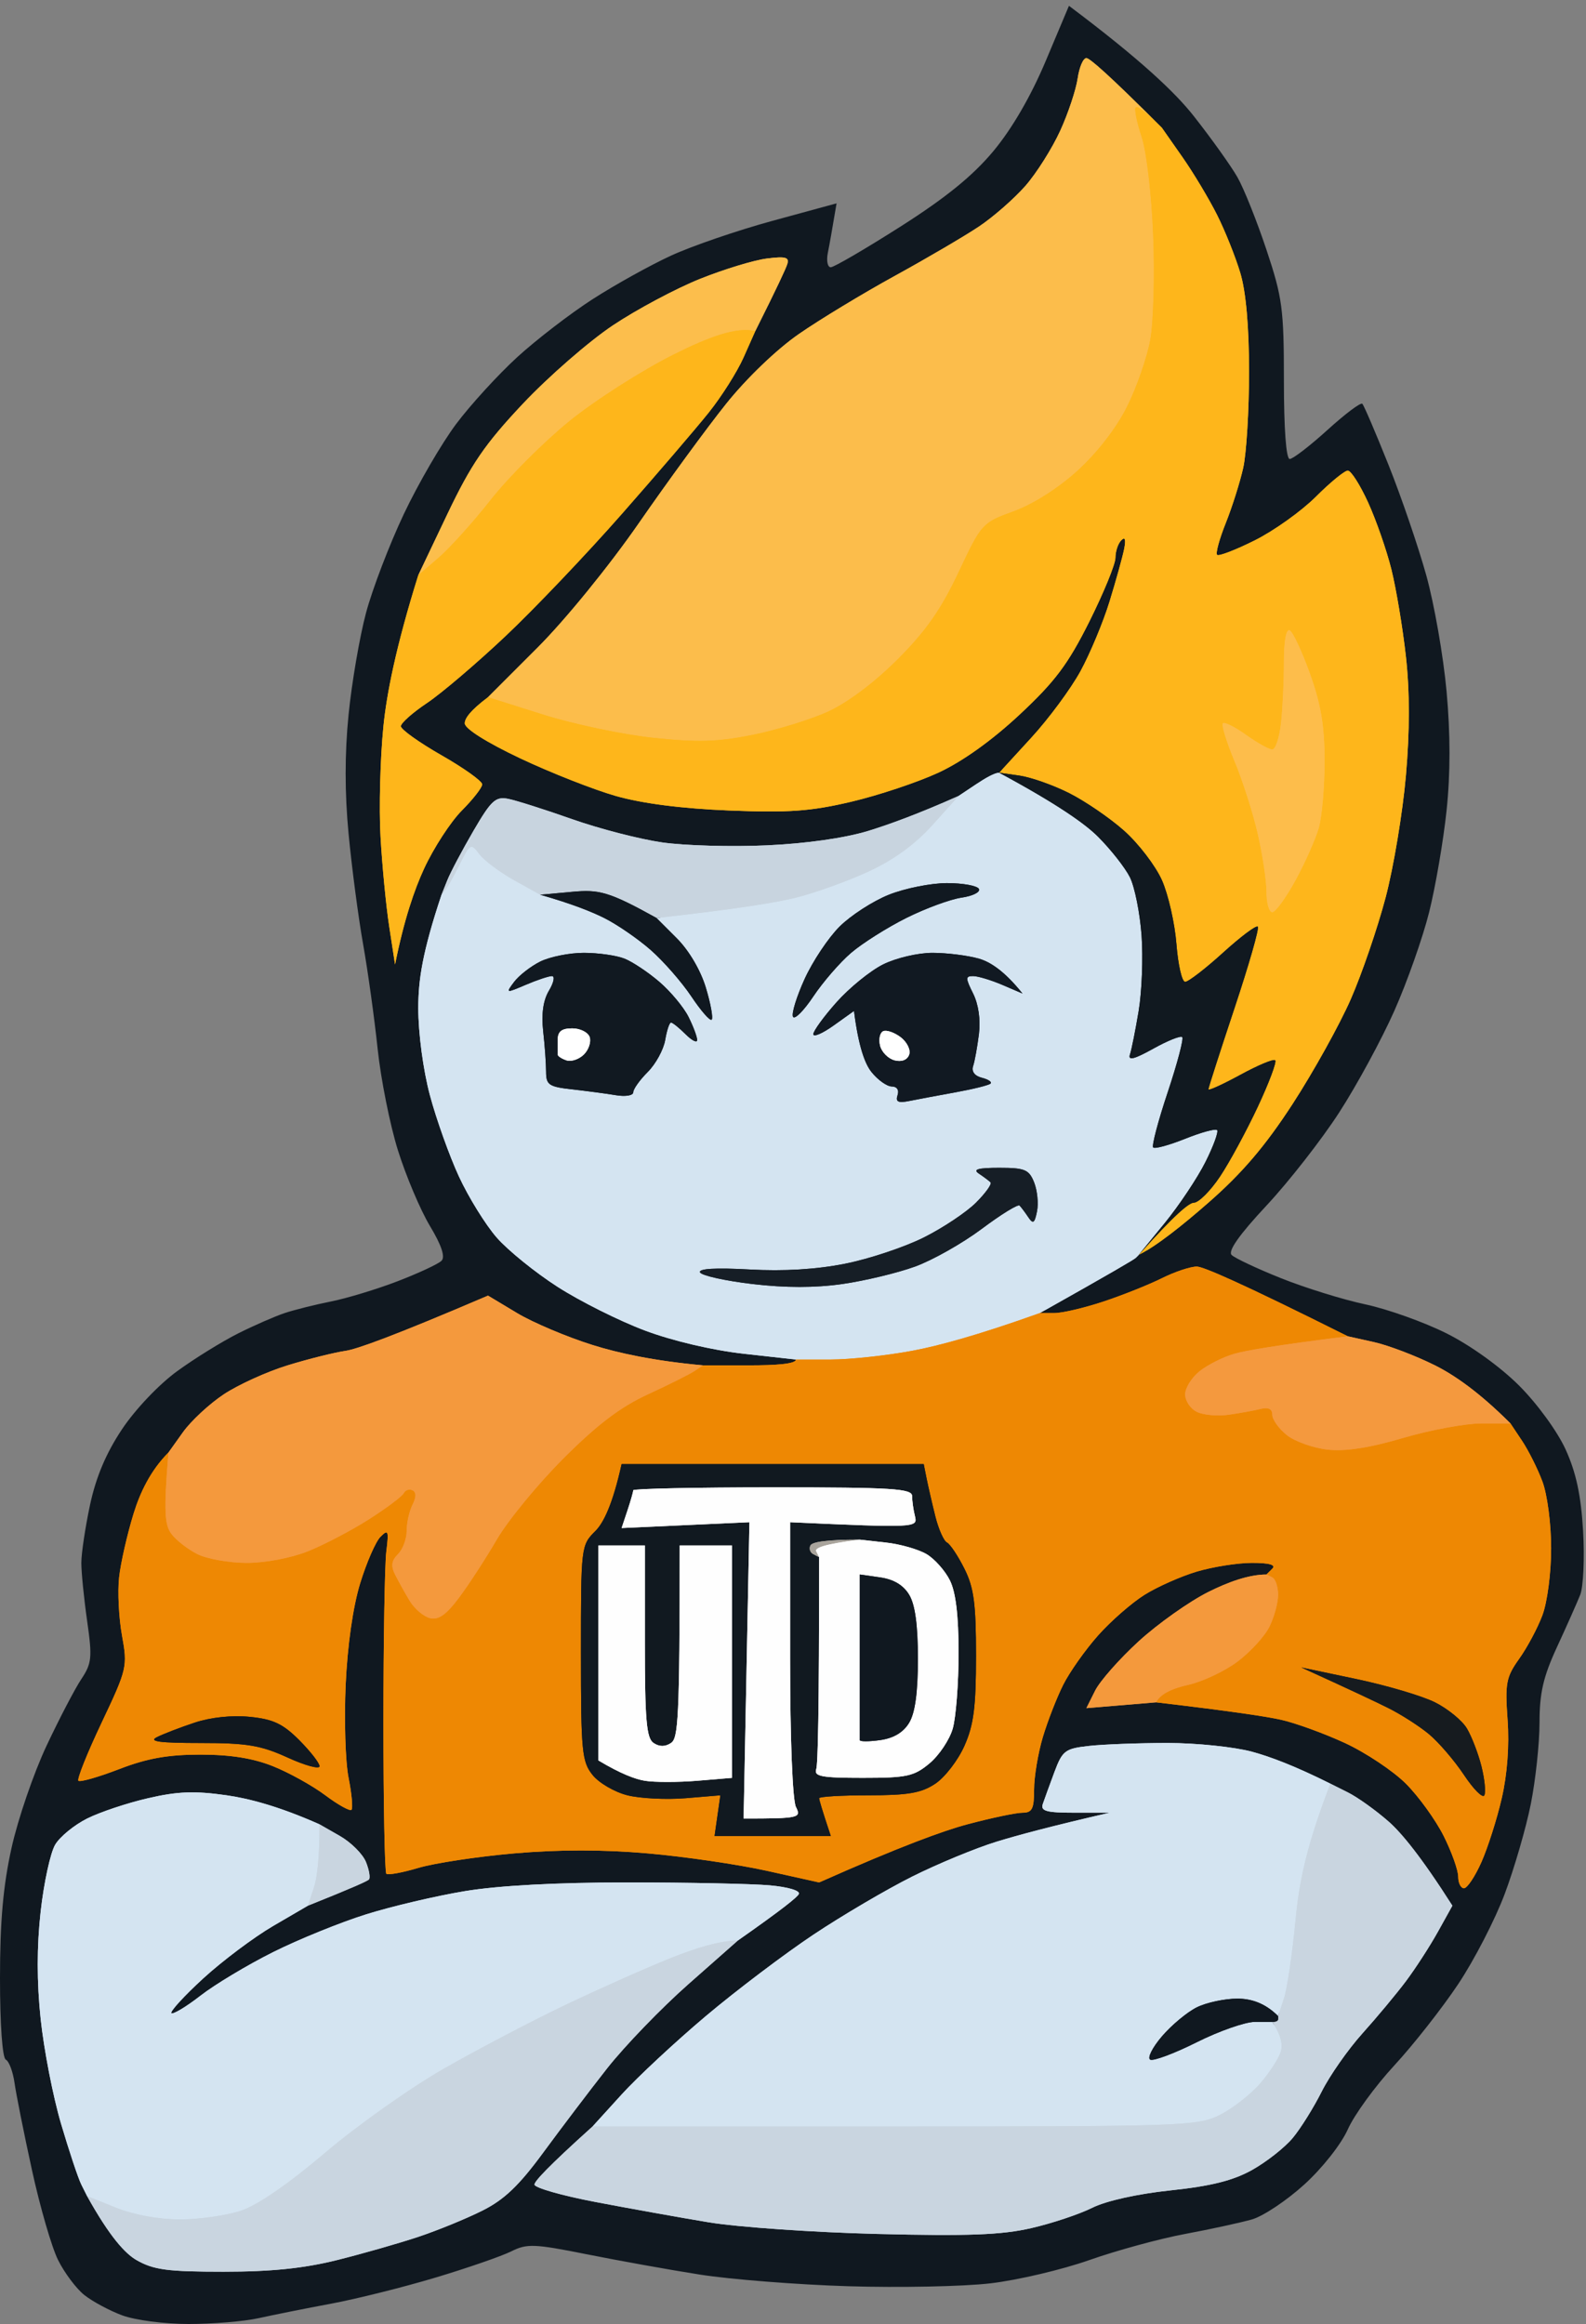 <?xml version="1.0" ?>
<svg xmlns="http://www.w3.org/2000/svg" version="1.1" width="273" height="400">
	<rect width="100%" height="100%" fill="#808080" stroke="none"/>
	<g fill="none" stroke-linecap="butt">
		<path stroke="#FCBD4B" d="M 84.00 120.00 L 84.00 120.00 C 84.00 120.00 87.83 116.17 92.50 111.50 C 97.33 106.67 104.88 97.39 110.00 90.00 C 114.95 82.85 121.70 73.62 125.00 69.50 C 128.49 65.13 133.71 60.12 137.50 57.50 C 141.07 55.02 148.50 50.52 154.00 47.50 C 159.50 44.48 166.03 40.65 168.50 39.00 C 170.97 37.35 174.57 34.20 176.50 32.00 C 178.43 29.80 181.12 25.52 182.50 22.50 C 183.88 19.48 185.22 15.43 185.50 13.50 C 185.78 11.57 186.45 10.00 187.00 10.00 C 187.55 10.00 190.70 12.70 200.00 22.00" vector-effect="non-scaling-stroke"/>
		<path stroke="#FEB61B" d="M 200.00 22.00 L 200.00 22.00 C 200.00 22.00 201.57 24.25 203.50 27.00 C 205.43 29.75 208.12 34.25 209.50 37.00 C 210.88 39.75 212.68 44.25 213.50 47.00 C 214.47 50.24 215.00 56.22 215.00 64.00 C 215.00 70.60 214.55 78.03 214.00 80.50 C 213.45 82.97 212.10 87.25 211.00 90.00 C 209.90 92.75 209.22 95.22 209.50 95.50 C 209.78 95.78 212.70 94.65 216.00 93.00 C 219.30 91.35 224.03 87.97 226.50 85.50 C 228.97 83.03 231.45 81.00 232.00 81.00 C 232.55 81.00 234.12 83.47 235.50 86.50 C 236.88 89.53 238.68 94.70 239.50 98.00 C 240.32 101.30 241.45 108.05 242.00 113.00 C 242.67 119.00 242.67 125.83 242.00 133.50 C 241.45 139.82 239.88 149.28 238.50 154.50 C 237.12 159.72 234.43 167.60 232.50 172.00 C 230.57 176.40 226.07 184.50 222.50 190.00 C 217.79 197.25 213.80 201.93 208.00 207.00 C 203.60 210.85 199.10 214.45 196.00 216.00" vector-effect="non-scaling-stroke"/>
		<path stroke="#FEB61B" d="M 172.00 133.00 L 172.00 133.00 C 172.00 133.00 174.47 130.30 177.50 127.00 C 180.53 123.70 184.35 118.53 186.00 115.50 C 187.65 112.47 189.90 107.08 191.00 103.50 C 192.10 99.92 193.22 95.88 193.50 94.50 C 193.83 92.83 193.67 92.33 193.00 93.00 C 192.45 93.55 192.00 94.90 192.00 96.00 C 192.00 97.10 189.97 102.05 187.50 107.00 C 183.83 114.33 181.61 117.30 175.50 123.00 C 170.72 127.46 165.64 131.09 161.50 133.00 C 157.93 134.65 151.18 136.90 146.50 138.00 C 139.53 139.64 135.76 139.91 125.50 139.50 C 117.36 139.17 110.56 138.30 106.00 137.00 C 102.15 135.90 94.72 132.97 89.50 130.50 C 83.72 127.76 80.00 125.41 80.00 124.50 C 80.00 123.67 80.90 122.33 84.00 120.00" vector-effect="non-scaling-stroke"/>
		<path stroke="#FEB61B" d="M 84.00 120.00 L 84.00 120.00 C 84.00 120.00 88.28 121.35 93.50 123.00 C 98.72 124.65 107.28 126.45 112.50 127.00 C 120.07 127.80 123.52 127.70 129.50 126.50 C 133.62 125.67 139.47 123.88 142.50 122.50 C 145.88 120.96 150.50 117.50 154.50 113.50 C 159.39 108.61 161.99 104.89 165.00 98.50 C 168.96 90.09 169.06 89.98 174.50 88.00 C 177.83 86.79 182.17 84.03 185.50 81.00 C 188.86 77.94 192.17 73.67 194.00 70.00 C 195.65 66.70 197.45 61.52 198.00 58.50 C 198.55 55.48 198.78 47.38 198.50 40.50 C 198.22 33.43 197.35 26.05 196.50 23.50 C 195.68 21.02 195.22 18.77 195.50 18.50 C 195.78 18.23 196.90 18.90 200.00 22.00" vector-effect="non-scaling-stroke"/>
		<path stroke="#FCBE4C" d="M 72.00 99.00 L 72.00 99.00 C 72.00 99.00 74.25 94.28 77.00 88.50 C 81.10 79.90 83.45 76.46 90.00 69.50 C 94.40 64.83 101.38 58.75 105.50 56.00 C 109.62 53.25 116.38 49.65 120.50 48.00 C 124.62 46.35 129.80 44.77 132.00 44.50 C 135.25 44.09 135.91 44.28 135.50 45.50 C 135.22 46.33 133.88 49.25 130.00 57.00" vector-effect="non-scaling-stroke"/>
		<path stroke="#FEB61B" d="M 130.00 57.00 L 130.00 57.00 C 130.00 57.00 129.10 59.02 128.00 61.50 C 126.90 63.98 124.20 68.25 122.00 71.00 C 119.80 73.75 113.05 81.62 107.00 88.50 C 100.95 95.38 91.95 104.83 87.00 109.50 C 82.05 114.17 75.97 119.35 73.50 121.00 C 71.03 122.65 69.00 124.45 69.00 125.00 C 69.00 125.55 72.15 127.80 76.00 130.00 C 79.85 132.20 83.00 134.45 83.00 135.00 C 83.00 135.55 81.42 137.57 79.50 139.50 C 77.58 141.43 74.65 145.93 73.00 149.50 C 71.35 153.07 69.55 158.25 68.00 166.00 L 67.00 159.50 C 66.45 155.93 65.78 148.95 65.50 144.00 C 65.22 139.05 65.45 130.50 66.00 125.00 C 66.55 119.50 68.12 111.40 72.00 99.00" vector-effect="non-scaling-stroke"/>
		<path stroke="#FEB61B" d="M 72.00 99.00 L 72.00 99.00 C 72.00 99.00 73.58 97.65 75.50 96.00 C 77.42 94.35 81.47 89.85 84.50 86.00 C 87.53 82.15 93.60 76.08 98.00 72.50 C 102.40 68.92 110.50 63.75 116.00 61.00 C 122.00 58.00 126.80 56.20 130.00 57.00" vector-effect="non-scaling-stroke"/>
		<path stroke="#FDBD4B" d="M 221.00 114.00 C 221.00 110.33 221.39 108.19 222.00 108.50 C 222.55 108.78 224.12 112.15 225.50 116.00 C 227.38 121.25 228.00 125.00 228.00 131.00 C 228.00 135.40 227.55 140.57 227.00 142.50 C 226.45 144.43 224.65 148.47 223.00 151.50 C 221.35 154.53 219.55 157.00 219.00 157.00 C 218.45 157.00 218.00 155.43 218.00 153.50 C 218.00 151.57 217.32 147.07 216.50 143.50 C 215.68 139.93 213.88 134.30 212.50 131.00 C 211.12 127.70 210.22 124.78 210.50 124.50 C 210.78 124.22 212.57 125.12 214.50 126.50 C 216.43 127.88 218.45 129.00 219.00 129.00 C 219.55 129.00 220.22 126.97 220.50 124.50 C 220.78 122.03 221.00 117.30 221.00 114.00" vector-effect="non-scaling-stroke"/>
		<path stroke="#D4E4F1" d="M 196.00 216.00 L 196.00 216.00 C 196.00 216.00 195.78 216.22 195.50 216.50 C 195.22 216.78 191.40 219.03 179.00 226.00" vector-effect="non-scaling-stroke"/>
		<path stroke="#D4E4F1" d="M 137.00 234.00 L 137.00 234.00 C 137.00 234.00 132.95 233.55 128.00 233.00 C 122.63 232.40 115.77 230.79 111.00 229.00 C 106.60 227.35 99.85 223.97 96.00 221.50 C 92.15 219.03 87.42 215.20 85.50 213.00 C 83.58 210.80 80.65 206.07 79.00 202.50 C 77.35 198.93 75.10 192.62 74.00 188.50 C 72.84 184.17 72.00 177.83 72.00 173.50 C 72.00 168.67 72.71 163.87 76.00 154.00" vector-effect="non-scaling-stroke"/>
		<path stroke="#D4E4F1" d="M 165.00 137.00 L 165.00 137.00 C 165.00 137.00 166.35 136.10 168.00 135.00 C 169.65 133.90 171.22 133.00 172.00 133.00" vector-effect="non-scaling-stroke"/>
		<path stroke="#111920" d="M 172.00 133.00 L 172.00 133.00 C 172.00 133.00 173.57 133.22 175.50 133.50 C 177.43 133.78 181.25 135.12 184.00 136.50 C 186.75 137.88 191.03 140.80 193.50 143.00 C 195.97 145.20 198.90 149.03 200.00 151.50 C 201.10 153.97 202.22 158.93 202.50 162.50 C 202.78 166.07 203.45 169.00 204.00 169.00 C 204.55 169.00 207.47 166.75 210.50 164.00 C 213.53 161.25 216.22 159.22 216.50 159.50 C 216.78 159.78 214.97 166.07 212.50 173.50 C 210.03 180.93 208.00 187.22 208.00 187.50 C 208.00 187.78 210.47 186.65 213.50 185.00 C 216.53 183.35 219.22 182.22 219.50 182.50 C 219.78 182.78 218.43 186.38 216.50 190.50 C 214.57 194.62 211.65 200.03 210.00 202.50 C 208.35 204.97 206.32 207.00 205.50 207.00 C 204.68 207.00 202.20 209.03 196.00 216.00" vector-effect="non-scaling-stroke"/>
		<path stroke="#111920" d="M 196.00 216.00 L 196.00 216.00 C 196.00 216.00 198.03 213.53 200.50 210.50 C 202.97 207.47 206.12 202.75 207.50 200.00 C 208.88 197.25 209.78 194.78 209.50 194.50 C 209.22 194.22 206.75 194.90 204.00 196.00 C 201.25 197.10 198.78 197.78 198.50 197.50 C 198.22 197.22 199.35 192.95 201.00 188.00 C 202.65 183.05 203.78 178.78 203.50 178.50 C 203.22 178.22 200.97 179.12 198.50 180.50 C 195.23 182.32 194.14 182.59 194.50 181.50 C 194.78 180.68 195.45 177.30 196.00 174.00 C 196.55 170.70 196.78 164.85 196.50 161.00 C 196.22 157.15 195.32 152.65 194.50 151.00 C 193.68 149.35 191.20 146.20 189.00 144.00 C 186.80 141.80 182.07 138.43 172.00 133.00" vector-effect="non-scaling-stroke"/>
		<path stroke="#C8D4DF" d="M 165.00 137.00 L 165.00 137.00 C 165.00 137.00 162.97 139.25 160.50 142.00 C 157.50 145.33 153.83 148.00 149.50 150.00 C 145.93 151.65 140.30 153.68 137.00 154.50 C 133.70 155.32 126.95 156.45 113.00 158.00" vector-effect="non-scaling-stroke"/>
		<path stroke="#C8D4DF" d="M 93.00 154.00 L 93.00 154.00 C 93.00 154.00 90.97 152.88 88.50 151.50 C 86.03 150.12 83.33 148.10 82.50 147.00 C 81.05 145.07 80.93 145.13 79.00 149.00 C 77.90 151.20 76.78 153.22 76.00 154.00" vector-effect="non-scaling-stroke"/>
		<path stroke="#C8D4DF" d="M 76.00 154.00 L 76.00 154.00 C 76.00 154.00 76.45 152.88 77.00 151.50 C 77.55 150.12 79.58 146.30 81.50 143.00 C 84.56 137.75 85.31 137.06 87.50 137.50 C 88.88 137.78 93.83 139.35 98.50 141.00 C 103.17 142.65 110.15 144.45 114.00 145.00 C 117.85 145.55 125.95 145.78 132.00 145.50 C 138.84 145.19 145.46 144.24 149.50 143.00 C 153.07 141.90 158.03 140.10 165.00 137.00" vector-effect="non-scaling-stroke"/>
		<path stroke="#111921" d="M 153.00 154.00 C 155.75 152.90 160.25 152.00 163.00 152.00 C 165.75 152.00 168.22 152.45 168.50 153.00 C 168.78 153.55 167.43 154.22 165.50 154.50 C 163.57 154.78 159.30 156.35 156.00 158.00 C 152.70 159.65 148.43 162.35 146.50 164.00 C 144.57 165.65 141.65 169.03 140.00 171.50 C 138.35 173.97 136.78 175.55 136.50 175.00 C 136.22 174.45 137.12 171.53 138.50 168.50 C 139.88 165.47 142.57 161.43 144.50 159.50 C 146.43 157.57 150.25 155.10 153.00 154.00" vector-effect="non-scaling-stroke"/>
		<path stroke="#101820" d="M 113.00 158.00 L 113.00 158.00 C 113.00 158.00 114.58 159.57 116.50 161.50 C 118.60 163.60 120.60 167.01 121.50 170.00 C 122.33 172.75 122.78 175.22 122.50 175.50 C 122.22 175.78 120.65 173.97 119.00 171.50 C 117.35 169.03 114.20 165.43 112.00 163.50 C 109.80 161.57 106.20 159.10 104.00 158.00 C 101.80 156.90 98.42 155.55 93.00 154.00" vector-effect="non-scaling-stroke"/>
		<path stroke="#101820" d="M 93.00 154.00 L 93.00 154.00 C 93.00 154.00 95.47 153.78 98.50 153.50 C 103.08 153.08 104.75 153.42 113.00 158.00" vector-effect="non-scaling-stroke"/>
		<path stroke="#111921" d="M 93.00 165.50 C 94.65 164.68 98.03 164.00 100.50 164.00 C 102.97 164.00 106.12 164.45 107.50 165.00 C 108.88 165.55 111.58 167.35 113.50 169.00 C 115.42 170.65 117.67 173.35 118.50 175.00 C 119.33 176.65 120.00 178.45 120.00 179.00 C 120.00 179.55 119.10 179.10 118.00 178.00 C 116.90 176.90 115.78 176.00 115.50 176.00 C 115.22 176.00 114.78 177.35 114.50 179.00 C 114.22 180.65 112.88 183.12 111.50 184.50 C 110.12 185.88 109.00 187.45 109.00 188.00 C 109.00 188.56 107.67 188.78 106.00 188.50 C 104.35 188.22 100.97 187.78 98.50 187.50 C 94.50 187.06 94.00 186.72 94.00 184.50 C 94.00 183.12 93.78 179.97 93.50 177.50 C 93.17 174.50 93.50 172.17 94.50 170.50 C 95.33 169.12 95.55 168.00 95.00 168.00 C 94.45 168.00 92.42 168.68 90.50 169.50 C 87.06 170.97 87.03 170.96 88.50 169.00 C 89.33 167.90 91.35 166.32 93.00 165.50" vector-effect="non-scaling-stroke"/>
		<path stroke="#111922" d="M 152.00 166.00 C 154.22 164.89 158.00 164.00 160.50 164.00 C 162.97 164.00 166.57 164.45 168.50 165.00 C 170.43 165.55 172.90 167.12 176.00 171.00 L 172.50 169.50 C 170.57 168.68 168.32 168.00 167.50 168.00 C 166.17 168.00 166.17 168.33 167.50 171.00 C 168.43 172.87 168.81 175.51 168.50 178.00 C 168.22 180.20 167.78 182.68 167.50 183.50 C 167.19 184.42 167.77 185.19 169.00 185.50 C 170.10 185.78 170.78 186.22 170.50 186.50 C 170.22 186.78 167.53 187.45 164.50 188.00 C 161.47 188.55 157.88 189.22 156.50 189.50 C 154.60 189.88 154.12 189.64 154.50 188.50 C 154.80 187.61 154.39 187.00 153.50 187.00 C 152.68 187.00 151.10 185.88 150.00 184.50 C 148.90 183.12 147.78 180.20 147.00 174.00 L 143.50 176.50 C 141.57 177.88 140.00 178.55 140.00 178.00 C 140.00 177.45 141.80 174.97 144.00 172.50 C 146.20 170.03 149.80 167.10 152.00 166.00" vector-effect="non-scaling-stroke"/>
		<path stroke="#FFFFFF" d="M 96.00 179.00 C 96.00 177.53 96.67 177.00 98.50 177.00 C 99.88 177.00 101.22 177.68 101.50 178.50 C 101.78 179.32 101.33 180.68 100.50 181.50 C 99.67 182.32 98.33 182.78 97.50 182.50 C 96.67 182.22 96.00 181.78 96.00 181.50 C 96.00 181.22 96.00 180.10 96.00 179.00" vector-effect="non-scaling-stroke"/>
		<path stroke="#FFFFFF" d="M 152.00 177.50 C 152.55 177.22 153.90 177.68 155.00 178.50 C 156.10 179.32 156.78 180.68 156.50 181.50 C 156.19 182.42 155.23 182.81 154.00 182.50 C 152.90 182.22 151.78 181.10 151.50 180.00 C 151.22 178.90 151.45 177.78 152.00 177.50" vector-effect="non-scaling-stroke"/>
		<path stroke="#161E26" d="M 168.50 202.00 C 167.40 201.27 168.33 201.00 172.00 201.00 C 176.40 201.00 177.12 201.30 178.00 203.50 C 178.55 204.88 178.78 207.12 178.50 208.50 C 178.09 210.55 177.82 210.73 177.00 209.50 C 176.45 208.68 175.78 207.78 175.50 207.50 C 175.22 207.22 172.30 209.03 169.00 211.50 C 165.70 213.97 160.53 216.90 157.50 218.00 C 154.47 219.10 148.85 220.45 145.00 221.00 C 140.33 221.67 135.17 221.67 129.50 221.00 C 124.83 220.45 120.78 219.55 120.50 219.00 C 120.18 218.35 123.17 218.18 129.00 218.50 C 134.91 218.83 140.57 218.49 145.50 217.50 C 149.62 216.68 155.70 214.65 159.00 213.00 C 162.30 211.35 166.35 208.65 168.00 207.00 C 169.65 205.35 170.78 203.78 170.50 203.50 C 170.22 203.22 169.32 202.55 168.50 202.00" vector-effect="non-scaling-stroke"/>
		<path stroke="#EE8803" d="M 260.00 245.00 L 260.00 245.00 C 260.00 245.00 260.90 246.35 262.00 248.00 C 263.10 249.65 264.68 252.80 265.50 255.00 C 266.34 257.25 267.00 262.28 267.00 266.50 C 267.00 270.72 266.34 275.75 265.50 278.00 C 264.68 280.20 262.88 283.57 261.50 285.50 C 259.25 288.65 259.05 289.70 259.50 296.00 C 259.82 300.41 259.45 305.40 258.50 309.50 C 257.68 313.07 256.10 318.02 255.00 320.50 C 253.90 322.98 252.55 325.00 252.00 325.00 C 251.45 325.00 251.00 324.10 251.00 323.00 C 251.00 321.90 249.88 318.75 248.50 316.00 C 247.12 313.25 244.20 309.20 242.00 307.00 C 239.80 304.80 235.07 301.65 231.50 300.00 C 227.93 298.35 222.97 296.55 220.50 296.00 C 218.03 295.45 212.18 294.55 199.00 293.00" vector-effect="non-scaling-stroke"/>
		<path stroke="#EE8803" d="M 218.00 271.00 L 218.00 271.00 C 218.00 271.00 218.45 270.55 219.00 270.00 C 219.67 269.33 218.50 269.00 215.50 269.00 C 213.03 269.00 208.75 269.68 206.00 270.50 C 203.25 271.32 199.20 273.12 197.00 274.50 C 194.80 275.88 191.20 279.02 189.00 281.50 C 186.80 283.98 184.10 287.80 183.00 290.00 C 181.90 292.20 180.32 296.25 179.50 299.00 C 178.68 301.75 178.00 305.80 178.00 308.00 C 178.00 311.33 177.67 312.00 176.00 312.00 C 174.90 312.00 170.62 312.90 166.50 314.00 C 162.38 315.10 154.95 317.80 141.00 324.00 L 132.00 322.00 C 127.05 320.90 117.83 319.55 111.50 319.00 C 103.83 318.33 96.17 318.33 88.50 319.00 C 82.17 319.55 74.75 320.68 72.00 321.50 C 69.25 322.32 66.78 322.77 66.50 322.50 C 66.22 322.23 66.00 310.52 66.00 296.50 C 66.00 282.48 66.22 269.20 66.50 267.00 C 66.94 263.44 66.83 263.17 65.50 264.50 C 64.67 265.32 63.10 268.93 62.00 272.50 C 60.76 276.54 59.81 283.16 59.50 290.00 C 59.23 296.05 59.45 303.25 60.00 306.00 C 60.55 308.75 60.77 311.23 60.50 311.50 C 60.23 311.77 58.20 310.65 56.00 309.00 C 53.80 307.35 49.75 305.10 47.00 304.00 C 43.56 302.62 39.67 302.00 34.50 302.00 C 28.90 302.00 25.35 302.63 20.50 304.50 C 16.92 305.88 13.78 306.77 13.50 306.50 C 13.22 306.23 15.02 301.73 17.50 296.50 C 21.88 287.25 21.97 286.85 21.00 281.50 C 20.45 278.48 20.23 273.98 20.50 271.50 C 20.77 269.02 21.90 264.07 23.00 260.50 C 24.10 256.93 25.90 253.10 29.00 250.00" vector-effect="non-scaling-stroke"/>
		<path stroke="#EE8803" d="M 121.00 235.00 L 121.00 235.00 C 121.00 235.00 124.60 235.00 129.00 235.00 C 133.40 235.00 137.00 234.78 137.00 234.00" vector-effect="non-scaling-stroke"/>
		<path stroke="#EE8803" d="M 137.00 234.00 L 137.00 234.00 C 137.00 234.00 139.70 234.00 143.00 234.00 C 146.30 234.00 152.60 233.32 157.00 232.50 C 161.40 231.68 168.15 229.88 179.00 226.00" vector-effect="non-scaling-stroke"/>
		<path stroke="#EE8803" d="M 179.00 226.00 L 179.00 226.00 C 179.00 226.00 180.12 226.00 181.50 226.00 C 182.88 226.00 186.70 225.10 190.00 224.00 C 193.30 222.90 197.80 221.10 200.00 220.00 C 202.20 218.90 204.90 218.00 206.00 218.00 C 207.10 218.00 213.40 220.70 232.00 230.00" vector-effect="non-scaling-stroke"/>
		<path stroke="#F4993D" d="M 121.00 235.00 L 121.00 235.00 C 121.00 235.00 120.33 235.45 119.50 236.00 C 118.67 236.55 115.08 238.35 111.50 240.00 C 106.78 242.18 102.81 245.19 97.00 251.00 C 92.60 255.40 87.42 261.70 85.50 265.00 C 83.58 268.30 80.65 272.80 79.00 275.00 C 76.79 277.95 75.47 278.87 74.00 278.50 C 72.90 278.23 71.33 276.88 70.50 275.50 C 69.67 274.12 68.55 272.10 68.00 271.00 C 67.26 269.52 67.39 268.61 68.50 267.50 C 69.33 266.68 70.00 264.88 70.00 263.50 C 70.00 262.12 70.45 260.10 71.00 259.00 C 71.67 257.67 71.67 256.83 71.00 256.50 C 70.45 256.23 69.78 256.45 69.50 257.00 C 69.22 257.55 66.53 259.57 63.50 261.50 C 60.48 263.43 55.75 265.90 53.00 267.00 C 50.12 268.15 45.67 269.00 42.50 269.00 C 39.48 269.00 35.65 268.32 34.00 267.50 C 32.35 266.68 30.32 265.10 29.50 264.00 C 28.40 262.53 28.13 260.40 29.00 250.00" vector-effect="non-scaling-stroke"/>
		<path stroke="#F4993D" d="M 29.00 250.00 L 29.00 250.00 C 29.00 250.00 30.12 248.43 31.50 246.50 C 32.88 244.57 36.02 241.65 38.50 240.00 C 40.98 238.35 45.92 236.10 49.50 235.00 C 53.08 233.90 57.58 232.78 59.50 232.50 C 61.42 232.22 67.72 229.97 84.00 223.00 L 89.00 226.00 C 91.75 227.65 97.60 230.12 102.00 231.50 C 106.40 232.88 112.47 234.22 121.00 235.00" vector-effect="non-scaling-stroke"/>
		<path stroke="#F4993E" d="M 232.00 230.00 L 232.00 230.00 C 232.00 230.00 234.03 230.45 236.50 231.00 C 238.97 231.55 243.70 233.35 247.00 235.00 C 250.30 236.65 254.57 239.57 260.00 245.00" vector-effect="non-scaling-stroke"/>
		<path stroke="#F4993E" d="M 260.00 245.00 L 260.00 245.00 C 260.00 245.00 257.75 245.00 255.00 245.00 C 252.25 245.00 246.18 246.12 241.50 247.50 C 235.65 249.22 231.60 249.84 228.50 249.50 C 226.03 249.22 222.88 248.10 221.50 247.00 C 220.12 245.90 219.00 244.32 219.00 243.50 C 219.00 242.50 218.33 242.17 217.00 242.50 C 215.90 242.78 213.43 243.22 211.50 243.50 C 209.57 243.78 207.10 243.55 206.00 243.00 C 204.90 242.45 204.00 241.10 204.00 240.00 C 204.00 238.90 205.12 237.10 206.50 236.00 C 207.88 234.90 210.57 233.55 212.50 233.00 C 214.43 232.45 219.60 231.55 232.00 230.00" vector-effect="non-scaling-stroke"/>
		<path stroke="#111920" d="M 107.00 252.00 L 159.00 252.00 L 159.50 254.50 C 159.78 255.88 160.45 258.80 161.00 261.00 C 161.55 263.20 162.45 265.23 163.00 265.50 C 163.55 265.77 164.90 267.80 166.00 270.00 C 167.64 273.27 168.00 276.00 168.00 285.00 C 168.00 293.83 167.61 296.89 166.00 300.50 C 164.90 302.98 162.65 305.90 161.00 307.00 C 158.59 308.61 156.33 309.00 149.50 309.00 C 144.82 309.00 141.00 309.23 141.00 309.50 C 141.00 309.77 141.45 311.35 143.00 316.00 L 123.00 316.00 L 124.00 309.00 L 118.00 309.50 C 114.70 309.77 110.20 309.55 108.00 309.00 C 105.80 308.45 103.10 306.88 102.00 305.50 C 100.16 303.20 100.00 301.50 100.00 284.50 C 100.00 266.10 100.01 265.99 102.50 263.50 C 103.88 262.12 105.45 258.98 107.00 252.00" vector-effect="non-scaling-stroke"/>
		<path stroke="#FEFEFE" d="M 109.00 256.50 C 109.00 256.23 119.80 256.00 133.00 256.00 C 153.67 256.00 157.00 256.21 157.00 257.50 C 157.00 258.32 157.22 259.90 157.50 261.00 C 157.98 262.93 157.62 262.98 136.00 262.00 L 136.00 285.50 C 136.00 299.17 136.42 309.84 137.00 311.00 C 137.93 312.87 137.67 313.00 128.00 313.00 L 129.00 262.00 L 107.00 263.00 L 108.00 260.00 C 108.55 258.35 109.00 256.77 109.00 256.50" vector-effect="non-scaling-stroke"/>
		<path stroke="#A9A49C" d="M 141.00 268.00 L 141.00 268.00 C 141.00 268.00 140.55 267.77 140.00 267.50 C 139.45 267.23 139.22 266.55 139.50 266.00 C 139.78 265.45 141.80 265.00 148.00 265.00" vector-effect="non-scaling-stroke"/>
		<path stroke="#FEFEFE" d="M 148.00 265.00 L 148.00 265.00 C 148.00 265.00 150.03 265.23 152.50 265.50 C 154.97 265.77 158.12 266.68 159.50 267.50 C 160.88 268.32 162.68 270.35 163.50 272.00 C 164.52 274.04 165.00 278.06 165.00 284.50 C 165.00 289.73 164.55 295.57 164.00 297.50 C 163.45 299.43 161.65 302.12 160.00 303.50 C 157.32 305.74 156.10 306.00 148.50 306.00 C 141.39 306.00 140.08 305.75 140.50 304.50 C 140.78 303.68 141.00 295.12 141.00 268.00" vector-effect="non-scaling-stroke"/>
		<path stroke="#FEFEFE" d="M 141.00 268.00 L 141.00 268.00 C 141.00 268.00 140.78 267.55 140.50 267.00 C 140.22 266.45 141.80 265.77 148.00 265.00" vector-effect="non-scaling-stroke"/>
		<path stroke="#FEFEFE" d="M 103.00 266.00 L 111.00 266.00 L 111.00 282.50 C 111.00 296.06 111.27 299.18 112.50 300.00 C 113.50 300.67 114.50 300.67 115.50 300.00 C 116.73 299.18 117.00 296.06 117.00 266.00 L 126.00 266.00 L 126.00 306.00 L 120.00 306.50 C 116.70 306.77 112.65 306.77 111.00 306.50 C 109.35 306.23 106.88 305.32 103.00 303.00 L 103.00 266.00" vector-effect="non-scaling-stroke"/>
		<path stroke="#101820" d="M 148.00 271.00 L 151.50 271.50 C 153.83 271.83 155.50 272.83 156.50 274.50 C 157.52 276.20 158.00 279.72 158.00 285.50 C 158.00 291.28 157.52 294.80 156.50 296.50 C 155.50 298.17 153.83 299.17 151.50 299.50 C 149.57 299.77 148.00 299.77 148.00 299.50 C 148.00 299.23 148.00 292.70 148.00 271.00" vector-effect="non-scaling-stroke"/>
		<path stroke="#F4993C" d="M 218.00 271.00 L 218.00 271.00 C 218.00 271.00 218.45 271.23 219.00 271.50 C 219.55 271.77 220.00 273.12 220.00 274.50 C 220.00 275.88 219.32 278.35 218.50 280.00 C 217.68 281.65 215.20 284.35 213.00 286.00 C 210.80 287.65 206.97 289.45 204.50 290.00 C 202.03 290.55 199.78 291.45 199.00 293.00" vector-effect="non-scaling-stroke"/>
		<path stroke="#F4993C" d="M 199.00 293.00 L 199.00 293.00 C 199.00 293.00 196.30 293.23 187.00 294.00 L 188.50 291.00 C 189.32 289.35 192.70 285.52 196.00 282.50 C 199.30 279.48 204.70 275.65 208.00 274.00 C 211.30 272.35 214.90 271.00 218.00 271.00" vector-effect="non-scaling-stroke"/>
		<path stroke="#161B1F" d="M 224.00 287.00 L 233.50 289.00 C 238.72 290.10 244.80 291.90 247.00 293.00 C 249.20 294.10 251.68 296.12 252.50 297.50 C 253.32 298.88 254.45 301.80 255.00 304.00 C 255.55 306.20 255.78 308.45 255.50 309.00 C 255.22 309.55 253.65 307.98 252.00 305.50 C 250.35 303.02 247.65 299.88 246.00 298.50 C 244.35 297.12 241.20 295.10 239.00 294.00 C 236.80 292.90 232.53 290.88 224.00 287.00" vector-effect="non-scaling-stroke"/>
		<path stroke="#11181F" d="M 33.50 296.50 C 36.27 295.58 39.92 295.19 43.00 295.50 C 47.02 295.90 48.69 296.69 51.50 299.50 C 53.42 301.43 55.00 303.45 55.00 304.00 C 55.00 304.55 52.52 303.88 49.50 302.50 C 44.87 300.39 42.50 300.00 34.50 300.00 C 27.50 300.00 25.53 299.74 27.00 299.00 C 28.10 298.45 31.02 297.32 33.50 296.50" vector-effect="non-scaling-stroke"/>
		<path stroke="#D4E4F1" d="M 102.00 366.00 L 102.00 366.00 C 102.00 366.00 104.25 363.52 107.00 360.50 C 109.75 357.48 116.28 351.40 121.50 347.00 C 126.72 342.60 135.05 336.30 140.00 333.00 C 144.95 329.70 152.60 325.20 157.00 323.00 C 161.40 320.80 167.93 318.10 171.50 317.00 C 175.07 315.90 180.93 314.32 191.00 312.00 L 185.00 312.00 C 180.11 312.00 179.09 311.72 179.50 310.50 C 179.78 309.68 180.68 307.20 181.50 305.00 C 182.89 301.29 183.33 300.96 187.50 300.50 C 189.97 300.23 196.05 300.00 201.00 300.00 C 205.95 300.00 212.47 300.68 215.50 301.50 C 218.53 302.32 222.80 303.90 229.00 307.00" vector-effect="non-scaling-stroke"/>
		<path stroke="#C9D5E0" d="M 229.00 307.00 L 229.00 307.00 C 229.00 307.00 230.35 307.68 232.00 308.50 C 233.65 309.32 236.80 311.57 239.00 313.50 C 241.20 315.43 244.57 319.48 250.00 328.00 L 247.50 332.50 C 246.12 334.98 243.65 338.80 242.00 341.00 C 240.35 343.20 236.97 347.25 234.50 350.00 C 232.03 352.75 228.88 357.25 227.50 360.00 C 226.12 362.75 223.88 366.35 222.50 368.00 C 221.12 369.65 217.97 372.12 215.50 373.50 C 212.23 375.32 208.41 376.27 201.50 377.00 C 195.80 377.60 190.40 378.80 188.00 380.00 C 185.80 381.10 181.07 382.68 177.50 383.50 C 172.42 384.67 166.64 384.89 151.00 384.50 C 140.00 384.23 126.95 383.32 122.00 382.50 C 117.05 381.68 108.28 380.10 102.50 379.00 C 96.72 377.90 92.00 376.55 92.00 376.00 C 92.00 375.45 94.25 372.98 102.00 366.00" vector-effect="non-scaling-stroke"/>
		<path stroke="#C9D5E0" d="M 102.00 366.00 L 102.00 366.00 C 102.00 366.00 125.40 366.00 154.00 366.00 C 204.00 366.00 206.15 365.92 210.00 364.00 C 212.20 362.90 215.35 360.43 217.00 358.50 C 218.65 356.57 220.22 354.10 220.50 353.00 C 220.78 351.90 220.55 350.32 219.00 348.00" vector-effect="non-scaling-stroke"/>
		<path stroke="#C9D5E0" d="M 220.00 347.00 L 220.00 347.00 C 220.00 347.00 220.45 345.65 221.00 344.00 C 221.55 342.35 222.45 336.27 223.00 330.50 C 223.64 323.77 224.90 317.67 229.00 307.00" vector-effect="non-scaling-stroke"/>
		<path stroke="#D4E4F1" d="M 53.00 328.00 L 53.00 328.00 C 53.00 328.00 50.30 329.57 47.00 331.50 C 43.70 333.43 38.30 337.48 35.00 340.50 C 31.70 343.52 29.23 346.23 29.50 346.50 C 29.77 346.77 32.02 345.43 34.50 343.50 C 36.98 341.57 42.60 338.20 47.00 336.00 C 51.40 333.80 58.60 330.88 63.00 329.50 C 67.40 328.12 75.05 326.32 80.00 325.50 C 85.79 324.54 95.78 324.00 108.00 324.00 C 118.45 324.00 129.47 324.23 132.50 324.50 C 135.69 324.79 137.79 325.42 137.50 326.00 C 137.22 326.55 134.75 328.57 127.00 334.00" vector-effect="non-scaling-stroke"/>
		<path stroke="#D4E4F1" d="M 15.00 378.00 L 15.00 378.00 C 15.00 378.00 14.55 377.10 14.00 376.00 C 13.45 374.90 11.88 370.18 10.50 365.50 C 9.12 360.82 7.55 352.73 7.00 347.50 C 6.33 341.17 6.33 335.00 7.00 329.00 C 7.55 324.05 8.68 318.88 9.50 317.50 C 10.32 316.12 12.80 314.10 15.00 313.00 C 17.20 311.90 21.92 310.32 25.50 309.50 C 30.60 308.32 33.51 308.22 39.00 309.00 C 42.85 309.55 48.02 310.90 55.00 314.00" vector-effect="non-scaling-stroke"/>
		<path stroke="#C9D5E0" d="M 55.00 314.00 L 55.00 314.00 C 55.00 314.00 56.58 314.90 58.50 316.00 C 60.42 317.10 62.45 319.12 63.00 320.50 C 63.55 321.88 63.77 323.23 63.50 323.50 C 63.23 323.77 60.75 324.90 53.00 328.00" vector-effect="non-scaling-stroke"/>
		<path stroke="#C9D5E0" d="M 53.00 328.00 L 53.00 328.00 C 53.00 328.00 53.45 326.65 54.00 325.00 C 54.55 323.35 55.00 320.20 55.00 314.00" vector-effect="non-scaling-stroke"/>
		<path stroke="#C9D5E0" d="M 127.00 334.00 L 127.00 334.00 C 127.00 334.00 123.17 337.38 118.50 341.50 C 113.83 345.62 107.53 352.15 104.50 356.00 C 101.47 359.85 96.53 366.38 93.50 370.50 C 89.33 376.18 86.79 378.61 83.00 380.50 C 80.25 381.88 75.30 383.90 72.00 385.00 C 68.70 386.10 62.40 387.90 58.00 389.00 C 52.32 390.42 46.67 391.00 38.50 391.00 C 28.83 391.00 26.44 390.68 23.50 389.00 C 21.55 387.88 18.90 385.01 15.00 378.00" vector-effect="non-scaling-stroke"/>
		<path stroke="#C9D5E0" d="M 15.00 378.00 L 15.00 378.00 C 15.00 378.00 17.25 378.90 20.00 380.00 C 23.06 381.22 27.33 382.00 31.00 382.00 C 34.30 382.00 39.02 381.32 41.50 380.50 C 44.34 379.55 49.69 375.86 56.00 370.50 C 61.50 365.82 70.72 359.30 76.50 356.00 C 82.28 352.70 91.72 347.75 97.50 345.00 C 103.28 342.25 111.38 338.65 115.50 337.00 C 119.62 335.35 123.90 334.00 127.00 334.00" vector-effect="non-scaling-stroke"/>
		<path stroke="#101820" d="M 220.00 347.00 L 220.00 347.00 C 220.00 347.00 220.00 347.23 220.00 347.50 C 220.00 347.77 219.78 348.00 219.00 348.00" vector-effect="non-scaling-stroke"/>
		<path stroke="#101820" d="M 219.00 348.00 L 219.00 348.00 C 219.00 348.00 217.65 348.00 216.00 348.00 C 214.35 348.00 209.85 349.57 206.00 351.50 C 202.15 353.43 198.55 354.77 198.00 354.50 C 197.45 354.23 198.35 352.43 200.00 350.50 C 201.65 348.57 204.35 346.32 206.00 345.50 C 207.65 344.68 210.80 344.00 213.00 344.00 C 215.22 344.00 217.67 344.67 220.00 347.00" vector-effect="non-scaling-stroke"/>
	</g>
	<path fill="#101820FB" d="M 184.00 1.00 C 196.52 10.39 202.39 16.04 205.50 20.00 C 208.53 23.85 211.90 28.57 213.00 30.50 C 214.10 32.42 216.35 38.05 218.00 43.00 C 220.74 51.22 221.00 53.17 221.00 65.50 C 221.00 73.83 221.38 79.00 222.00 79.00 C 222.55 79.00 225.47 76.75 228.50 74.00 C 231.53 71.25 234.22 69.22 234.50 69.50 C 234.78 69.78 236.80 74.50 239.00 80.00 C 241.20 85.50 244.12 94.05 245.50 99.00 C 246.88 103.95 248.45 112.95 249.00 119.00 C 249.67 126.33 249.67 133.17 249.00 139.50 C 248.45 144.72 247.10 152.60 246.00 157.00 C 244.90 161.40 242.20 169.05 240.00 174.00 C 237.80 178.95 233.53 186.82 230.50 191.50 C 227.47 196.18 221.85 203.38 218.00 207.50 C 213.33 212.50 211.33 215.33 212.00 216.00 C 212.55 216.55 216.38 218.35 220.50 220.00 C 224.62 221.65 231.15 223.68 235.00 224.50 C 238.85 225.32 245.15 227.57 249.00 229.50 C 253.12 231.56 258.26 235.26 261.50 238.50 C 264.61 241.61 268.09 246.39 269.50 249.50 C 271.30 253.46 272.14 257.37 272.50 263.50 C 272.77 268.18 272.55 273.12 272.00 274.50 C 271.45 275.88 269.65 279.93 268.00 283.50 C 265.64 288.61 265.00 291.39 265.00 296.50 C 265.00 300.07 264.32 306.38 263.50 310.50 C 262.68 314.62 260.65 321.60 259.00 326.00 C 257.35 330.40 253.75 337.38 251.00 341.50 C 248.25 345.62 243.30 351.93 240.00 355.50 C 236.70 359.07 233.10 364.02 232.00 366.50 C 230.87 369.04 227.61 373.18 224.50 376.00 C 221.47 378.75 217.43 381.45 215.50 382.00 C 213.57 382.55 208.40 383.68 204.00 384.50 C 199.60 385.32 192.18 387.35 187.50 389.00 C 182.82 390.65 175.18 392.45 170.50 393.00 C 165.82 393.55 154.80 393.77 146.00 393.50 C 137.20 393.23 125.72 392.32 120.50 391.50 C 115.28 390.68 106.50 389.10 101.00 388.00 C 91.95 386.19 90.71 386.14 88.00 387.50 C 86.35 388.32 80.50 390.35 75.00 392.00 C 69.50 393.65 61.40 395.68 57.00 396.50 C 52.60 397.32 46.98 398.45 44.50 399.00 C 42.02 399.55 36.62 400.00 32.50 400.00 C 28.28 400.00 23.25 399.34 21.00 398.50 C 18.80 397.68 15.88 396.10 14.50 395.00 C 13.12 393.90 11.10 391.20 10.00 389.00 C 8.90 386.80 6.88 379.82 5.50 373.50 C 4.12 367.18 2.77 360.43 2.50 358.50 C 2.23 356.57 1.55 354.77 1.00 354.50 C 0.41 354.20 0.00 348.50 0.00 340.50 C 0.00 330.67 0.54 324.56 2.00 318.00 C 3.10 313.05 5.80 305.18 8.00 300.50 C 10.20 295.82 12.90 290.65 14.00 289.00 C 15.80 286.29 15.90 285.31 15.00 279.00 C 14.45 275.15 14.00 270.65 14.00 269.00 C 14.00 267.35 14.68 262.85 15.50 259.00 C 16.53 254.21 18.26 250.11 21.00 246.00 C 23.27 242.59 27.37 238.27 30.50 236.00 C 33.52 233.80 38.25 230.88 41.00 229.50 C 43.75 228.12 47.35 226.55 49.00 226.00 C 50.65 225.45 54.25 224.55 57.00 224.00 C 59.75 223.45 64.92 221.88 68.50 220.50 C 72.08 219.12 75.45 217.55 76.00 217.00 C 76.67 216.33 76.00 214.33 74.00 211.00 C 72.35 208.25 69.88 202.40 68.50 198.00 C 67.12 193.60 65.55 185.72 65.00 180.50 C 64.45 175.28 63.33 167.18 62.50 162.50 C 61.67 157.82 60.55 149.28 60.00 143.50 C 59.33 136.50 59.33 129.67 60.00 123.00 C 60.55 117.50 61.90 109.62 63.00 105.50 C 64.10 101.38 67.03 93.72 69.50 88.50 C 71.97 83.28 76.03 76.30 78.50 73.00 C 80.97 69.70 85.70 64.53 89.00 61.50 C 92.30 58.48 98.15 53.98 102.00 51.50 C 105.85 49.02 111.92 45.65 115.50 44.00 C 119.08 42.35 126.95 39.65 133.00 38.00 L 144.00 35.00 C 143.22 39.65 142.78 42.12 142.50 43.50 C 142.22 44.88 142.45 46.00 143.00 46.00 C 143.55 46.00 148.95 42.85 155.00 39.00 C 162.81 34.03 167.45 30.26 171.00 26.00 C 174.19 22.17 177.45 16.56 180.00 10.50 L 184.00 1.00 Z M 84.00 120.00 C 80.90 122.33 80.00 123.67 80.00 124.50 C 80.00 125.41 83.72 127.76 89.50 130.50 C 94.72 132.97 102.15 135.90 106.00 137.00 C 110.56 138.30 117.36 139.17 125.50 139.50 C 135.76 139.91 139.53 139.64 146.50 138.00 C 151.18 136.90 157.93 134.65 161.50 133.00 C 165.64 131.09 170.72 127.46 175.50 123.00 C 181.61 117.30 183.83 114.33 187.50 107.00 C 189.97 102.05 192.00 97.10 192.00 96.00 C 192.00 94.90 192.45 93.55 193.00 93.00 C 193.67 92.33 193.83 92.83 193.50 94.50 C 193.22 95.88 192.10 99.92 191.00 103.50 C 189.90 107.08 187.65 112.47 186.00 115.50 C 184.35 118.53 180.53 123.70 177.50 127.00 C 174.47 130.30 172.00 133.00 172.00 133.00 L 172.00 133.00 C 171.22 133.00 169.65 133.90 168.00 135.00 C 166.35 136.10 165.00 137.00 165.00 137.00 L 165.00 137.00 C 158.03 140.10 153.07 141.90 149.50 143.00 C 145.46 144.24 138.84 145.19 132.00 145.50 C 125.95 145.78 117.85 145.55 114.00 145.00 C 110.15 144.45 103.17 142.65 98.50 141.00 C 93.83 139.35 88.88 137.78 87.50 137.50 C 85.31 137.06 84.56 137.75 81.50 143.00 C 79.58 146.30 77.55 150.12 77.00 151.50 C 76.45 152.88 76.00 154.00 76.00 154.00 L 76.00 154.00 C 72.71 163.87 72.00 168.67 72.00 173.50 C 72.00 177.83 72.84 184.17 74.00 188.50 C 75.10 192.62 77.35 198.93 79.00 202.50 C 80.65 206.07 83.58 210.80 85.50 213.00 C 87.42 215.20 92.15 219.03 96.00 221.50 C 99.85 223.97 106.60 227.35 111.00 229.00 C 115.77 230.79 122.63 232.40 128.00 233.00 C 132.95 233.55 137.00 234.00 137.00 234.00 L 137.00 234.00 C 137.00 234.78 133.40 235.00 129.00 235.00 C 124.60 235.00 121.00 235.00 121.00 235.00 L 121.00 235.00 C 112.47 234.22 106.40 232.88 102.00 231.50 C 97.60 230.12 91.75 227.65 89.00 226.00 L 84.00 223.00 C 67.72 229.97 61.42 232.22 59.50 232.50 C 57.58 232.78 53.08 233.90 49.50 235.00 C 45.92 236.10 40.98 238.35 38.50 240.00 C 36.02 241.65 32.88 244.57 31.50 246.50 C 30.12 248.43 29.00 250.00 29.00 250.00 L 29.00 250.00 C 25.90 253.10 24.10 256.93 23.00 260.50 C 21.90 264.07 20.77 269.02 20.50 271.50 C 20.23 273.98 20.45 278.48 21.00 281.50 C 21.97 286.85 21.88 287.25 17.50 296.50 C 15.02 301.73 13.22 306.23 13.50 306.50 C 13.78 306.77 16.92 305.88 20.50 304.50 C 25.35 302.63 28.90 302.00 34.50 302.00 C 39.67 302.00 43.56 302.62 47.00 304.00 C 49.75 305.10 53.80 307.35 56.00 309.00 C 58.20 310.65 60.23 311.77 60.50 311.50 C 60.77 311.23 60.55 308.75 60.00 306.00 C 59.45 303.25 59.23 296.05 59.50 290.00 C 59.81 283.16 60.76 276.54 62.00 272.50 C 63.10 268.93 64.67 265.32 65.50 264.50 C 66.83 263.17 66.94 263.44 66.50 267.00 C 66.22 269.20 66.00 282.48 66.00 296.50 C 66.00 310.52 66.22 322.23 66.50 322.50 C 66.78 322.77 69.25 322.32 72.00 321.50 C 74.75 320.68 82.17 319.55 88.50 319.00 C 96.17 318.33 103.83 318.33 111.50 319.00 C 117.83 319.55 127.05 320.90 132.00 322.00 L 141.00 324.00 C 154.95 317.80 162.38 315.10 166.50 314.00 C 170.62 312.90 174.90 312.00 176.00 312.00 C 177.67 312.00 178.00 311.33 178.00 308.00 C 178.00 305.80 178.68 301.75 179.50 299.00 C 180.32 296.25 181.90 292.20 183.00 290.00 C 184.10 287.80 186.80 283.98 189.00 281.50 C 191.20 279.02 194.80 275.88 197.00 274.50 C 199.20 273.12 203.25 271.32 206.00 270.50 C 208.75 269.68 213.03 269.00 215.50 269.00 C 218.50 269.00 219.67 269.33 219.00 270.00 C 218.45 270.55 218.00 271.00 218.00 271.00 L 218.00 271.00 C 214.90 271.00 211.30 272.35 208.00 274.00 C 204.70 275.65 199.30 279.48 196.00 282.50 C 192.70 285.52 189.32 289.35 188.50 291.00 L 187.00 294.00 C 196.30 293.23 199.00 293.00 199.00 293.00 L 199.00 293.00 C 212.18 294.55 218.03 295.45 220.50 296.00 C 222.97 296.55 227.93 298.35 231.50 300.00 C 235.07 301.65 239.80 304.80 242.00 307.00 C 244.20 309.20 247.12 313.25 248.50 316.00 C 249.88 318.75 251.00 321.90 251.00 323.00 C 251.00 324.10 251.45 325.00 252.00 325.00 C 252.55 325.00 253.90 322.98 255.00 320.50 C 256.10 318.02 257.68 313.07 258.50 309.50 C 259.45 305.40 259.82 300.41 259.50 296.00 C 259.05 289.70 259.25 288.65 261.50 285.50 C 262.88 283.57 264.68 280.20 265.50 278.00 C 266.34 275.75 267.00 270.72 267.00 266.50 C 267.00 262.28 266.34 257.25 265.50 255.00 C 264.68 252.80 263.10 249.65 262.00 248.00 C 260.90 246.35 260.00 245.00 260.00 245.00 L 260.00 245.00 C 254.57 239.57 250.30 236.65 247.00 235.00 C 243.70 233.35 238.97 231.55 236.50 231.00 C 234.03 230.45 232.00 230.00 232.00 230.00 L 232.00 230.00 C 213.40 220.70 207.10 218.00 206.00 218.00 C 204.90 218.00 202.20 218.90 200.00 220.00 C 197.80 221.10 193.30 222.90 190.00 224.00 C 186.70 225.10 182.88 226.00 181.50 226.00 C 180.12 226.00 179.00 226.00 179.00 226.00 L 179.00 226.00 C 191.40 219.03 195.22 216.78 195.50 216.50 C 195.78 216.22 196.00 216.00 196.00 216.00 L 196.00 216.00 C 199.10 214.45 203.60 210.85 208.00 207.00 C 213.80 201.93 217.79 197.25 222.50 190.00 C 226.07 184.50 230.57 176.40 232.50 172.00 C 234.43 167.60 237.12 159.72 238.50 154.50 C 239.88 149.28 241.45 139.82 242.00 133.50 C 242.67 125.83 242.67 119.00 242.00 113.00 C 241.45 108.05 240.32 101.30 239.50 98.00 C 238.68 94.70 236.88 89.53 235.50 86.50 C 234.12 83.47 232.55 81.00 232.00 81.00 C 231.45 81.00 228.97 83.03 226.50 85.50 C 224.03 87.97 219.30 91.35 216.00 93.00 C 212.70 94.65 209.78 95.78 209.50 95.50 C 209.22 95.22 209.90 92.75 211.00 90.00 C 212.10 87.25 213.45 82.97 214.00 80.50 C 214.55 78.03 215.00 70.60 215.00 64.00 C 215.00 56.22 214.47 50.24 213.50 47.00 C 212.68 44.25 210.88 39.75 209.50 37.00 C 208.12 34.25 205.43 29.75 203.50 27.00 C 201.57 24.25 200.00 22.00 200.00 22.00 L 200.00 22.00 C 190.70 12.70 187.55 10.00 187.00 10.00 C 186.45 10.00 185.78 11.57 185.50 13.50 C 185.22 15.43 183.88 19.48 182.50 22.50 C 181.12 25.52 178.43 29.80 176.50 32.00 C 174.57 34.20 170.97 37.35 168.50 39.00 C 166.03 40.65 159.50 44.48 154.00 47.50 C 148.50 50.52 141.07 55.02 137.50 57.50 C 133.71 60.12 128.49 65.13 125.00 69.50 C 121.70 73.62 114.95 82.85 110.00 90.00 C 104.88 97.39 97.33 106.67 92.50 111.50 C 87.83 116.17 84.00 120.00 84.00 120.00 L 84.00 120.00 Z M 72.00 99.00 C 68.12 111.40 66.55 119.50 66.00 125.00 C 65.45 130.50 65.22 139.05 65.50 144.00 C 65.78 148.95 66.45 155.93 67.00 159.50 L 68.00 166.00 C 69.55 158.25 71.35 153.07 73.00 149.50 C 74.65 145.93 77.58 141.43 79.50 139.50 C 81.42 137.57 83.00 135.55 83.00 135.00 C 83.00 134.45 79.85 132.20 76.00 130.00 C 72.15 127.80 69.00 125.55 69.00 125.00 C 69.00 124.45 71.03 122.65 73.50 121.00 C 75.97 119.35 82.05 114.17 87.00 109.50 C 91.95 104.83 100.95 95.38 107.00 88.50 C 113.05 81.62 119.80 73.75 122.00 71.00 C 124.20 68.25 126.90 63.98 128.00 61.50 C 129.10 59.02 130.00 57.00 130.00 57.00 L 130.00 57.00 C 133.88 49.25 135.22 46.33 135.50 45.50 C 135.91 44.28 135.25 44.09 132.00 44.50 C 129.80 44.77 124.62 46.35 120.50 48.00 C 116.38 49.65 109.62 53.25 105.50 56.00 C 101.38 58.75 94.40 64.83 90.00 69.50 C 83.45 76.46 81.10 79.90 77.00 88.50 C 74.25 94.28 72.00 99.00 72.00 99.00 L 72.00 99.00 Z M 102.00 366.00 C 94.25 372.98 92.00 375.45 92.00 376.00 C 92.00 376.55 96.72 377.90 102.50 379.00 C 108.28 380.10 117.05 381.68 122.00 382.50 C 126.95 383.32 140.00 384.23 151.00 384.50 C 166.64 384.89 172.42 384.67 177.50 383.50 C 181.07 382.68 185.80 381.10 188.00 380.00 C 190.40 378.80 195.80 377.60 201.50 377.00 C 208.41 376.27 212.23 375.32 215.50 373.50 C 217.97 372.12 221.12 369.65 222.50 368.00 C 223.88 366.35 226.12 362.75 227.50 360.00 C 228.88 357.25 232.03 352.75 234.50 350.00 C 236.97 347.25 240.35 343.20 242.00 341.00 C 243.65 338.80 246.12 334.98 247.50 332.50 L 250.00 328.00 C 244.57 319.48 241.20 315.43 239.00 313.50 C 236.80 311.57 233.65 309.32 232.00 308.50 C 230.35 307.68 229.00 307.00 229.00 307.00 L 229.00 307.00 C 222.80 303.90 218.53 302.32 215.50 301.50 C 212.47 300.68 205.95 300.00 201.00 300.00 C 196.05 300.00 189.97 300.23 187.50 300.50 C 183.33 300.96 182.89 301.29 181.50 305.00 C 180.68 307.20 179.78 309.68 179.50 310.50 C 179.09 311.72 180.11 312.00 185.00 312.00 L 191.00 312.00 C 180.93 314.32 175.07 315.90 171.50 317.00 C 167.93 318.10 161.40 320.80 157.00 323.00 C 152.60 325.20 144.95 329.70 140.00 333.00 C 135.05 336.30 126.72 342.60 121.50 347.00 C 116.28 351.40 109.75 357.48 107.00 360.50 C 104.25 363.52 102.00 366.00 102.00 366.00 L 102.00 366.00 Z M 15.00 378.00 C 18.90 385.01 21.55 387.88 23.50 389.00 C 26.44 390.68 28.83 391.00 38.50 391.00 C 46.67 391.00 52.32 390.42 58.00 389.00 C 62.40 387.90 68.70 386.10 72.00 385.00 C 75.30 383.90 80.25 381.88 83.00 380.50 C 86.79 378.61 89.33 376.18 93.50 370.50 C 96.53 366.38 101.47 359.85 104.50 356.00 C 107.53 352.15 113.83 345.62 118.50 341.50 C 123.17 337.38 127.00 334.00 127.00 334.00 L 127.00 334.00 C 134.75 328.57 137.22 326.55 137.50 326.00 C 137.79 325.42 135.69 324.79 132.50 324.50 C 129.47 324.23 118.45 324.00 108.00 324.00 C 95.78 324.00 85.79 324.54 80.00 325.50 C 75.05 326.32 67.40 328.12 63.00 329.50 C 58.60 330.88 51.40 333.80 47.00 336.00 C 42.60 338.20 36.98 341.57 34.50 343.50 C 32.02 345.43 29.77 346.77 29.50 346.50 C 29.23 346.23 31.70 343.52 35.00 340.50 C 38.30 337.48 43.70 333.43 47.00 331.50 C 50.30 329.57 53.00 328.00 53.00 328.00 L 53.00 328.00 C 60.75 324.90 63.23 323.77 63.50 323.50 C 63.77 323.23 63.55 321.88 63.00 320.50 C 62.45 319.12 60.42 317.10 58.50 316.00 C 56.58 314.90 55.00 314.00 55.00 314.00 L 55.00 314.00 C 48.02 310.90 42.85 309.55 39.00 309.00 C 33.51 308.22 30.60 308.32 25.50 309.50 C 21.92 310.32 17.20 311.90 15.00 313.00 C 12.80 314.10 10.32 316.12 9.50 317.50 C 8.68 318.88 7.55 324.05 7.00 329.00 C 6.33 335.00 6.33 341.17 7.00 347.50 C 7.55 352.73 9.12 360.82 10.50 365.50 C 11.88 370.18 13.45 374.90 14.00 376.00 C 14.55 377.10 15.00 378.00 15.00 378.00 L 15.00 378.00 Z" fill-rule="evenodd"/>
	<path fill="#FCBD4B" d="M 200.00 22.00 C 196.90 18.90 195.78 18.23 195.50 18.50 C 195.22 18.77 195.68 21.02 196.50 23.50 C 197.35 26.05 198.22 33.43 198.50 40.50 C 198.78 47.38 198.55 55.48 198.00 58.50 C 197.45 61.52 195.65 66.70 194.00 70.00 C 192.17 73.67 188.86 77.94 185.50 81.00 C 182.17 84.03 177.83 86.79 174.50 88.00 C 169.06 89.98 168.96 90.09 165.00 98.50 C 161.99 104.89 159.39 108.61 154.50 113.50 C 150.50 117.50 145.88 120.96 142.50 122.50 C 139.47 123.88 133.62 125.67 129.50 126.50 C 123.52 127.70 120.07 127.80 112.50 127.00 C 107.28 126.45 98.72 124.65 93.50 123.00 C 88.28 121.35 84.00 120.00 84.00 120.00 L 84.00 120.00 L 84.00 120.00 C 84.00 120.00 87.83 116.17 92.50 111.50 C 97.33 106.67 104.88 97.39 110.00 90.00 C 114.95 82.85 121.70 73.62 125.00 69.50 C 128.49 65.13 133.71 60.12 137.50 57.50 C 141.07 55.02 148.50 50.52 154.00 47.50 C 159.50 44.48 166.03 40.65 168.50 39.00 C 170.97 37.35 174.57 34.20 176.50 32.00 C 178.43 29.80 181.12 25.52 182.50 22.50 C 183.88 19.48 185.22 15.43 185.50 13.50 C 185.78 11.57 186.45 10.00 187.00 10.00 C 187.55 10.00 190.70 12.70 200.00 22.00 Z" fill-rule="evenodd"/>
	<path fill="#FEB61B" d="M 200.00 22.00 L 200.00 22.00 C 200.00 22.00 201.57 24.25 203.50 27.00 C 205.43 29.75 208.12 34.25 209.50 37.00 C 210.88 39.75 212.68 44.25 213.50 47.00 C 214.47 50.24 215.00 56.22 215.00 64.00 C 215.00 70.60 214.55 78.03 214.00 80.50 C 213.45 82.97 212.10 87.25 211.00 90.00 C 209.90 92.75 209.22 95.22 209.50 95.50 C 209.78 95.78 212.70 94.65 216.00 93.00 C 219.30 91.35 224.03 87.97 226.50 85.50 C 228.97 83.03 231.45 81.00 232.00 81.00 C 232.55 81.00 234.12 83.47 235.50 86.50 C 236.88 89.53 238.68 94.70 239.50 98.00 C 240.32 101.30 241.45 108.05 242.00 113.00 C 242.67 119.00 242.67 125.83 242.00 133.50 C 241.45 139.82 239.88 149.28 238.50 154.50 C 237.12 159.72 234.43 167.60 232.50 172.00 C 230.57 176.40 226.07 184.50 222.50 190.00 C 217.79 197.25 213.80 201.93 208.00 207.00 C 203.60 210.85 199.10 214.45 196.00 216.00 C 202.20 209.03 204.68 207.00 205.50 207.00 C 206.32 207.00 208.35 204.97 210.00 202.50 C 211.65 200.03 214.57 194.62 216.50 190.50 C 218.43 186.38 219.78 182.78 219.50 182.50 C 219.22 182.22 216.53 183.35 213.50 185.00 C 210.47 186.65 208.00 187.78 208.00 187.50 C 208.00 187.22 210.03 180.93 212.50 173.50 C 214.97 166.07 216.78 159.78 216.50 159.50 C 216.22 159.22 213.53 161.25 210.50 164.00 C 207.47 166.75 204.55 169.00 204.00 169.00 C 203.45 169.00 202.78 166.07 202.50 162.50 C 202.22 158.93 201.10 153.97 200.00 151.50 C 198.90 149.03 195.97 145.20 193.50 143.00 C 191.03 140.80 186.75 137.88 184.00 136.50 C 181.25 135.12 177.43 133.78 175.50 133.50 C 173.57 133.22 172.00 133.00 172.00 133.00 L 172.00 133.00 L 172.00 133.00 C 172.00 133.00 174.47 130.30 177.50 127.00 C 180.53 123.70 184.35 118.53 186.00 115.50 C 187.65 112.47 189.90 107.08 191.00 103.50 C 192.10 99.92 193.22 95.88 193.50 94.50 C 193.83 92.83 193.67 92.33 193.00 93.00 C 192.45 93.55 192.00 94.90 192.00 96.00 C 192.00 97.10 189.97 102.05 187.50 107.00 C 183.83 114.33 181.61 117.30 175.50 123.00 C 170.72 127.46 165.64 131.09 161.50 133.00 C 157.93 134.65 151.18 136.90 146.50 138.00 C 139.53 139.64 135.76 139.91 125.50 139.50 C 117.36 139.17 110.56 138.30 106.00 137.00 C 102.15 135.90 94.72 132.97 89.50 130.50 C 83.72 127.76 80.00 125.41 80.00 124.50 C 80.00 123.67 80.90 122.33 84.00 120.00 L 84.00 120.00 C 84.00 120.00 88.28 121.35 93.50 123.00 C 98.72 124.65 107.28 126.45 112.50 127.00 C 120.07 127.80 123.52 127.70 129.50 126.50 C 133.62 125.67 139.47 123.88 142.50 122.50 C 145.88 120.96 150.50 117.50 154.50 113.50 C 159.39 108.61 161.99 104.89 165.00 98.50 C 168.96 90.09 169.06 89.98 174.50 88.00 C 177.83 86.79 182.17 84.03 185.50 81.00 C 188.86 77.94 192.17 73.67 194.00 70.00 C 195.65 66.70 197.45 61.52 198.00 58.50 C 198.55 55.48 198.78 47.38 198.50 40.50 C 198.22 33.43 197.35 26.05 196.50 23.50 C 195.68 21.02 195.22 18.77 195.50 18.50 C 195.78 18.23 196.90 18.90 200.00 22.00 Z M 221.00 114.00 C 221.00 117.30 220.78 122.03 220.50 124.50 C 220.22 126.97 219.55 129.00 219.00 129.00 C 218.45 129.00 216.43 127.88 214.50 126.50 C 212.57 125.12 210.78 124.22 210.50 124.50 C 210.22 124.78 211.12 127.70 212.50 131.00 C 213.88 134.30 215.68 139.93 216.50 143.50 C 217.32 147.07 218.00 151.57 218.00 153.50 C 218.00 155.43 218.45 157.00 219.00 157.00 C 219.55 157.00 221.35 154.53 223.00 151.50 C 224.65 148.47 226.45 144.43 227.00 142.50 C 227.55 140.57 228.00 135.40 228.00 131.00 C 228.00 125.00 227.38 121.25 225.50 116.00 C 224.12 112.15 222.55 108.78 222.00 108.50 C 221.39 108.19 221.00 110.33 221.00 114.00 Z" fill-rule="evenodd"/>
	<path fill="#FCBE4C" d="M 130.00 57.00 C 126.80 56.20 122.00 58.00 116.00 61.00 C 110.50 63.75 102.40 68.92 98.00 72.50 C 93.60 76.08 87.53 82.15 84.50 86.00 C 81.47 89.85 77.42 94.35 75.50 96.00 C 73.58 97.65 72.00 99.00 72.00 99.00 L 72.00 99.00 L 72.00 99.00 C 72.00 99.00 74.25 94.28 77.00 88.50 C 81.10 79.90 83.45 76.46 90.00 69.50 C 94.40 64.83 101.38 58.75 105.50 56.00 C 109.62 53.25 116.38 49.65 120.50 48.00 C 124.62 46.35 129.80 44.77 132.00 44.50 C 135.25 44.09 135.91 44.28 135.50 45.50 C 135.22 46.33 133.88 49.25 130.00 57.00 Z" fill-rule="evenodd"/>
	<path fill="#FEB61B" d="M 130.00 57.00 L 130.00 57.00 C 130.00 57.00 129.10 59.02 128.00 61.50 C 126.90 63.98 124.20 68.25 122.00 71.00 C 119.80 73.75 113.05 81.62 107.00 88.50 C 100.95 95.38 91.95 104.83 87.00 109.50 C 82.05 114.17 75.97 119.35 73.50 121.00 C 71.03 122.65 69.00 124.45 69.00 125.00 C 69.00 125.55 72.15 127.80 76.00 130.00 C 79.85 132.20 83.00 134.45 83.00 135.00 C 83.00 135.55 81.42 137.57 79.50 139.50 C 77.58 141.43 74.65 145.93 73.00 149.50 C 71.35 153.07 69.55 158.25 68.00 166.00 L 67.00 159.50 C 66.45 155.93 65.78 148.95 65.50 144.00 C 65.22 139.05 65.45 130.50 66.00 125.00 C 66.55 119.50 68.12 111.40 72.00 99.00 L 72.00 99.00 C 72.00 99.00 73.58 97.65 75.50 96.00 C 77.42 94.35 81.47 89.85 84.50 86.00 C 87.53 82.15 93.60 76.08 98.00 72.50 C 102.40 68.92 110.50 63.75 116.00 61.00 C 122.00 58.00 126.80 56.20 130.00 57.00 Z" fill-rule="evenodd"/>
	<path fill="#FDBD4B" d="M 221.00 114.00 C 221.00 110.33 221.39 108.19 222.00 108.50 C 222.55 108.78 224.12 112.15 225.50 116.00 C 227.38 121.25 228.00 125.00 228.00 131.00 C 228.00 135.40 227.55 140.57 227.00 142.50 C 226.45 144.43 224.65 148.47 223.00 151.50 C 221.35 154.53 219.55 157.00 219.00 157.00 C 218.45 157.00 218.00 155.43 218.00 153.50 C 218.00 151.57 217.32 147.07 216.50 143.50 C 215.68 139.93 213.88 134.30 212.50 131.00 C 211.12 127.70 210.22 124.78 210.50 124.50 C 210.78 124.22 212.57 125.12 214.50 126.50 C 216.43 127.88 218.45 129.00 219.00 129.00 C 219.55 129.00 220.22 126.97 220.50 124.50 C 220.78 122.03 221.00 117.30 221.00 114.00 Z" fill-rule="evenodd"/>
	<path fill="#D4E4F1" d="M 172.00 133.00 C 182.07 138.43 186.80 141.80 189.00 144.00 C 191.20 146.20 193.68 149.35 194.50 151.00 C 195.32 152.65 196.22 157.15 196.50 161.00 C 196.78 164.85 196.55 170.70 196.00 174.00 C 195.45 177.30 194.78 180.68 194.50 181.50 C 194.14 182.59 195.23 182.32 198.50 180.50 C 200.97 179.12 203.22 178.22 203.50 178.50 C 203.78 178.78 202.65 183.05 201.00 188.00 C 199.35 192.95 198.22 197.22 198.50 197.50 C 198.78 197.78 201.25 197.10 204.00 196.00 C 206.75 194.90 209.22 194.22 209.50 194.50 C 209.78 194.78 208.88 197.25 207.50 200.00 C 206.12 202.75 202.97 207.47 200.50 210.50 C 198.03 213.53 196.00 216.00 196.00 216.00 L 196.00 216.00 L 196.00 216.00 C 196.00 216.00 195.78 216.22 195.50 216.50 C 195.22 216.78 191.40 219.03 179.00 226.00 C 168.15 229.88 161.40 231.68 157.00 232.50 C 152.60 233.32 146.30 234.00 143.00 234.00 C 139.70 234.00 137.00 234.00 137.00 234.00 L 137.00 234.00 L 137.00 234.00 C 137.00 234.00 132.95 233.55 128.00 233.00 C 122.63 232.40 115.77 230.79 111.00 229.00 C 106.60 227.35 99.85 223.97 96.00 221.50 C 92.15 219.03 87.42 215.20 85.50 213.00 C 83.58 210.80 80.65 206.07 79.00 202.50 C 77.35 198.93 75.10 192.62 74.00 188.50 C 72.84 184.17 72.00 177.83 72.00 173.50 C 72.00 168.67 72.71 163.87 76.00 154.00 C 76.78 153.22 77.90 151.20 79.00 149.00 C 80.93 145.13 81.05 145.07 82.50 147.00 C 83.33 148.10 86.03 150.12 88.50 151.50 C 90.97 152.88 93.00 154.00 93.00 154.00 L 93.00 154.00 C 98.42 155.55 101.80 156.90 104.00 158.00 C 106.20 159.10 109.80 161.57 112.00 163.50 C 114.20 165.43 117.35 169.03 119.00 171.50 C 120.65 173.97 122.22 175.78 122.50 175.50 C 122.78 175.22 122.33 172.75 121.50 170.00 C 120.60 167.01 118.60 163.60 116.50 161.50 C 114.58 159.57 113.00 158.00 113.00 158.00 L 113.00 158.00 C 126.95 156.45 133.70 155.32 137.00 154.50 C 140.30 153.68 145.93 151.65 149.50 150.00 C 153.83 148.00 157.50 145.33 160.50 142.00 C 162.97 139.25 165.00 137.00 165.00 137.00 L 165.00 137.00 L 165.00 137.00 C 165.00 137.00 166.35 136.10 168.00 135.00 C 169.65 133.90 171.22 133.00 172.00 133.00 Z M 153.00 154.00 C 150.25 155.10 146.43 157.57 144.50 159.50 C 142.57 161.43 139.88 165.47 138.50 168.50 C 137.12 171.53 136.22 174.45 136.50 175.00 C 136.78 175.55 138.35 173.97 140.00 171.50 C 141.65 169.03 144.57 165.65 146.50 164.00 C 148.43 162.35 152.70 159.65 156.00 158.00 C 159.30 156.35 163.57 154.78 165.50 154.50 C 167.43 154.22 168.78 153.55 168.50 153.00 C 168.22 152.45 165.75 152.00 163.00 152.00 C 160.25 152.00 155.75 152.90 153.00 154.00 Z M 93.00 165.50 C 91.35 166.32 89.33 167.90 88.50 169.00 C 87.03 170.96 87.06 170.97 90.50 169.50 C 92.42 168.68 94.45 168.00 95.00 168.00 C 95.55 168.00 95.33 169.12 94.50 170.50 C 93.50 172.17 93.17 174.50 93.50 177.50 C 93.78 179.97 94.00 183.12 94.00 184.50 C 94.00 186.72 94.50 187.06 98.50 187.50 C 100.97 187.78 104.35 188.22 106.00 188.50 C 107.67 188.78 109.00 188.56 109.00 188.00 C 109.00 187.45 110.12 185.88 111.50 184.50 C 112.88 183.12 114.22 180.65 114.50 179.00 C 114.78 177.35 115.22 176.00 115.50 176.00 C 115.78 176.00 116.90 176.90 118.00 178.00 C 119.10 179.10 120.00 179.55 120.00 179.00 C 120.00 178.45 119.33 176.65 118.50 175.00 C 117.67 173.35 115.42 170.65 113.50 169.00 C 111.58 167.35 108.88 165.55 107.50 165.00 C 106.12 164.45 102.97 164.00 100.50 164.00 C 98.03 164.00 94.65 164.68 93.00 165.50 Z M 152.00 166.00 C 149.80 167.10 146.20 170.03 144.00 172.50 C 141.80 174.97 140.00 177.45 140.00 178.00 C 140.00 178.55 141.57 177.88 143.50 176.50 L 147.00 174.00 C 147.78 180.20 148.90 183.12 150.00 184.50 C 151.10 185.88 152.68 187.00 153.50 187.00 C 154.39 187.00 154.80 187.61 154.50 188.50 C 154.12 189.64 154.60 189.88 156.50 189.50 C 157.88 189.22 161.47 188.55 164.50 188.00 C 167.53 187.45 170.22 186.78 170.50 186.50 C 170.78 186.22 170.10 185.78 169.00 185.50 C 167.77 185.19 167.19 184.42 167.50 183.50 C 167.78 182.68 168.22 180.20 168.50 178.00 C 168.81 175.51 168.43 172.87 167.50 171.00 C 166.17 168.33 166.17 168.00 167.50 168.00 C 168.32 168.00 170.57 168.68 172.50 169.50 L 176.00 171.00 C 172.90 167.12 170.43 165.55 168.50 165.00 C 166.57 164.45 162.97 164.00 160.50 164.00 C 158.00 164.00 154.22 164.89 152.00 166.00 Z M 168.50 202.00 C 169.32 202.55 170.22 203.22 170.50 203.50 C 170.78 203.78 169.65 205.35 168.00 207.00 C 166.35 208.65 162.30 211.35 159.00 213.00 C 155.70 214.65 149.62 216.68 145.50 217.50 C 140.57 218.49 134.91 218.83 129.00 218.50 C 123.17 218.18 120.18 218.35 120.50 219.00 C 120.78 219.55 124.83 220.45 129.50 221.00 C 135.17 221.67 140.33 221.67 145.00 221.00 C 148.85 220.45 154.47 219.10 157.50 218.00 C 160.53 216.90 165.70 213.97 169.00 211.50 C 172.30 209.03 175.22 207.22 175.50 207.50 C 175.78 207.78 176.45 208.68 177.00 209.50 C 177.82 210.73 178.09 210.55 178.50 208.50 C 178.78 207.12 178.55 204.88 178.00 203.50 C 177.12 201.30 176.40 201.00 172.00 201.00 C 168.33 201.00 167.40 201.27 168.50 202.00 Z" fill-rule="evenodd"/>
	<path fill="#111920" d="M 172.00 133.00 L 172.00 133.00 C 172.00 133.00 173.57 133.22 175.50 133.50 C 177.43 133.78 181.25 135.12 184.00 136.50 C 186.75 137.88 191.03 140.80 193.50 143.00 C 195.97 145.20 198.90 149.03 200.00 151.50 C 201.10 153.97 202.22 158.93 202.50 162.50 C 202.78 166.07 203.45 169.00 204.00 169.00 C 204.55 169.00 207.47 166.75 210.50 164.00 C 213.53 161.25 216.22 159.22 216.50 159.50 C 216.78 159.78 214.97 166.07 212.50 173.50 C 210.03 180.93 208.00 187.22 208.00 187.50 C 208.00 187.78 210.47 186.65 213.50 185.00 C 216.53 183.35 219.22 182.22 219.50 182.50 C 219.78 182.78 218.43 186.38 216.50 190.50 C 214.57 194.62 211.65 200.03 210.00 202.50 C 208.35 204.97 206.32 207.00 205.50 207.00 C 204.68 207.00 202.20 209.03 196.00 216.00 L 196.00 216.00 C 196.00 216.00 198.03 213.53 200.50 210.50 C 202.97 207.47 206.12 202.75 207.50 200.00 C 208.88 197.25 209.78 194.78 209.50 194.50 C 209.22 194.22 206.75 194.90 204.00 196.00 C 201.25 197.10 198.78 197.78 198.50 197.50 C 198.22 197.22 199.35 192.95 201.00 188.00 C 202.65 183.05 203.78 178.78 203.50 178.50 C 203.22 178.22 200.97 179.12 198.50 180.50 C 195.23 182.32 194.14 182.59 194.50 181.50 C 194.78 180.68 195.45 177.30 196.00 174.00 C 196.55 170.70 196.78 164.85 196.50 161.00 C 196.22 157.15 195.32 152.65 194.50 151.00 C 193.68 149.35 191.20 146.20 189.00 144.00 C 186.80 141.80 182.07 138.43 172.00 133.00 Z" fill-rule="evenodd"/>
	<path fill="#C8D4DF" d="M 165.00 137.00 L 165.00 137.00 C 165.00 137.00 162.97 139.25 160.50 142.00 C 157.50 145.33 153.83 148.00 149.50 150.00 C 145.93 151.65 140.30 153.68 137.00 154.50 C 133.70 155.32 126.95 156.45 113.00 158.00 C 104.75 153.42 103.08 153.08 98.50 153.50 C 95.47 153.78 93.00 154.00 93.00 154.00 L 93.00 154.00 L 93.00 154.00 C 93.00 154.00 90.97 152.88 88.50 151.50 C 86.03 150.12 83.33 148.10 82.50 147.00 C 81.05 145.07 80.93 145.13 79.00 149.00 C 77.90 151.20 76.78 153.22 76.00 154.00 L 76.00 154.00 C 76.00 154.00 76.45 152.88 77.00 151.50 C 77.55 150.12 79.58 146.30 81.50 143.00 C 84.56 137.75 85.31 137.06 87.50 137.50 C 88.88 137.78 93.83 139.35 98.50 141.00 C 103.17 142.65 110.15 144.45 114.00 145.00 C 117.85 145.55 125.95 145.78 132.00 145.50 C 138.84 145.19 145.46 144.24 149.50 143.00 C 153.07 141.90 158.03 140.10 165.00 137.00 Z" fill-rule="evenodd"/>
	<path fill="#111921" d="M 153.00 154.00 C 155.75 152.90 160.25 152.00 163.00 152.00 C 165.75 152.00 168.22 152.45 168.50 153.00 C 168.78 153.55 167.43 154.22 165.50 154.50 C 163.57 154.78 159.30 156.35 156.00 158.00 C 152.70 159.65 148.43 162.35 146.50 164.00 C 144.57 165.65 141.65 169.03 140.00 171.50 C 138.35 173.97 136.78 175.55 136.50 175.00 C 136.22 174.45 137.12 171.53 138.50 168.50 C 139.88 165.47 142.57 161.43 144.50 159.50 C 146.43 157.57 150.25 155.10 153.00 154.00 Z" fill-rule="evenodd"/>
	<path fill="#101820" d="M 113.00 158.00 L 113.00 158.00 C 113.00 158.00 114.58 159.57 116.50 161.50 C 118.60 163.60 120.60 167.01 121.50 170.00 C 122.33 172.75 122.78 175.22 122.50 175.50 C 122.22 175.78 120.65 173.97 119.00 171.50 C 117.35 169.03 114.20 165.43 112.00 163.50 C 109.80 161.57 106.20 159.10 104.00 158.00 C 101.80 156.90 98.42 155.55 93.00 154.00 L 93.00 154.00 C 93.00 154.00 95.47 153.78 98.50 153.50 C 103.08 153.08 104.75 153.42 113.00 158.00 Z" fill-rule="evenodd"/>
	<path fill="#111921" d="M 93.00 165.50 C 94.65 164.68 98.03 164.00 100.50 164.00 C 102.97 164.00 106.12 164.45 107.50 165.00 C 108.88 165.55 111.58 167.35 113.50 169.00 C 115.42 170.65 117.67 173.35 118.50 175.00 C 119.33 176.65 120.00 178.45 120.00 179.00 C 120.00 179.55 119.10 179.10 118.00 178.00 C 116.90 176.90 115.78 176.00 115.50 176.00 C 115.22 176.00 114.78 177.35 114.50 179.00 C 114.22 180.65 112.88 183.12 111.50 184.50 C 110.12 185.88 109.00 187.45 109.00 188.00 C 109.00 188.56 107.67 188.78 106.00 188.50 C 104.35 188.22 100.97 187.78 98.50 187.50 C 94.50 187.06 94.00 186.72 94.00 184.50 C 94.00 183.12 93.78 179.97 93.50 177.50 C 93.17 174.50 93.50 172.17 94.50 170.50 C 95.33 169.12 95.55 168.00 95.00 168.00 C 94.45 168.00 92.42 168.68 90.50 169.50 C 87.06 170.97 87.03 170.96 88.50 169.00 C 89.33 167.90 91.35 166.32 93.00 165.50 Z M 96.00 179.00 C 96.00 180.10 96.00 181.22 96.00 181.50 C 96.00 181.78 96.67 182.22 97.50 182.50 C 98.33 182.78 99.67 182.32 100.50 181.50 C 101.33 180.68 101.78 179.32 101.50 178.50 C 101.22 177.68 99.88 177.00 98.50 177.00 C 96.67 177.00 96.00 177.53 96.00 179.00 Z" fill-rule="evenodd"/>
	<path fill="#111922" d="M 152.00 166.00 C 154.22 164.89 158.00 164.00 160.50 164.00 C 162.97 164.00 166.57 164.45 168.50 165.00 C 170.43 165.55 172.90 167.12 176.00 171.00 L 172.50 169.50 C 170.57 168.68 168.32 168.00 167.50 168.00 C 166.17 168.00 166.17 168.33 167.50 171.00 C 168.43 172.87 168.81 175.51 168.50 178.00 C 168.22 180.20 167.78 182.68 167.50 183.50 C 167.19 184.42 167.77 185.19 169.00 185.50 C 170.10 185.78 170.78 186.22 170.50 186.50 C 170.22 186.78 167.53 187.45 164.50 188.00 C 161.47 188.55 157.88 189.22 156.50 189.50 C 154.60 189.88 154.12 189.64 154.50 188.50 C 154.80 187.61 154.39 187.00 153.50 187.00 C 152.68 187.00 151.10 185.88 150.00 184.50 C 148.90 183.12 147.78 180.20 147.00 174.00 L 143.50 176.50 C 141.57 177.88 140.00 178.55 140.00 178.00 C 140.00 177.45 141.80 174.97 144.00 172.50 C 146.20 170.03 149.80 167.10 152.00 166.00 Z M 152.00 177.50 C 151.45 177.78 151.22 178.90 151.50 180.00 C 151.78 181.10 152.90 182.22 154.00 182.50 C 155.23 182.81 156.19 182.42 156.50 181.50 C 156.78 180.68 156.10 179.32 155.00 178.50 C 153.90 177.68 152.55 177.22 152.00 177.50 Z" fill-rule="evenodd"/>
	<path fill="#FFFFFF" d="M 96.00 179.00 C 96.00 177.53 96.67 177.00 98.50 177.00 C 99.88 177.00 101.22 177.68 101.50 178.50 C 101.78 179.32 101.33 180.68 100.50 181.50 C 99.67 182.32 98.33 182.78 97.50 182.50 C 96.67 182.22 96.00 181.78 96.00 181.50 C 96.00 181.22 96.00 180.10 96.00 179.00 Z" fill-rule="evenodd"/>
	<path fill="#FFFFFF" d="M 152.00 177.50 C 152.55 177.22 153.90 177.68 155.00 178.50 C 156.10 179.32 156.78 180.68 156.50 181.50 C 156.19 182.42 155.23 182.81 154.00 182.50 C 152.90 182.22 151.78 181.10 151.50 180.00 C 151.22 178.90 151.45 177.78 152.00 177.50 Z" fill-rule="evenodd"/>
	<path fill="#161E26" d="M 168.50 202.00 C 167.40 201.27 168.33 201.00 172.00 201.00 C 176.40 201.00 177.12 201.30 178.00 203.50 C 178.55 204.88 178.78 207.12 178.50 208.50 C 178.09 210.55 177.82 210.73 177.00 209.50 C 176.45 208.68 175.78 207.78 175.50 207.50 C 175.22 207.22 172.30 209.03 169.00 211.50 C 165.70 213.97 160.53 216.90 157.50 218.00 C 154.47 219.10 148.85 220.45 145.00 221.00 C 140.33 221.67 135.17 221.67 129.50 221.00 C 124.83 220.45 120.78 219.55 120.50 219.00 C 120.18 218.35 123.17 218.18 129.00 218.50 C 134.91 218.83 140.57 218.49 145.50 217.50 C 149.62 216.68 155.70 214.65 159.00 213.00 C 162.30 211.35 166.35 208.65 168.00 207.00 C 169.65 205.35 170.78 203.78 170.50 203.50 C 170.22 203.22 169.32 202.55 168.50 202.00 Z" fill-rule="evenodd"/>
	<path fill="#EE8803" d="M 232.00 230.00 C 219.60 231.55 214.43 232.45 212.50 233.00 C 210.57 233.55 207.88 234.90 206.50 236.00 C 205.12 237.10 204.00 238.90 204.00 240.00 C 204.00 241.10 204.90 242.45 206.00 243.00 C 207.10 243.55 209.57 243.78 211.50 243.50 C 213.43 243.22 215.90 242.78 217.00 242.50 C 218.33 242.17 219.00 242.50 219.00 243.50 C 219.00 244.32 220.12 245.90 221.50 247.00 C 222.88 248.10 226.03 249.22 228.50 249.50 C 231.60 249.84 235.65 249.22 241.50 247.50 C 246.18 246.12 252.25 245.00 255.00 245.00 C 257.75 245.00 260.00 245.00 260.00 245.00 L 260.00 245.00 L 260.00 245.00 C 260.00 245.00 260.90 246.35 262.00 248.00 C 263.10 249.65 264.68 252.80 265.50 255.00 C 266.34 257.25 267.00 262.28 267.00 266.50 C 267.00 270.72 266.34 275.75 265.50 278.00 C 264.68 280.20 262.88 283.57 261.50 285.50 C 259.25 288.65 259.05 289.70 259.50 296.00 C 259.82 300.41 259.45 305.40 258.50 309.50 C 257.68 313.07 256.10 318.02 255.00 320.50 C 253.90 322.98 252.55 325.00 252.00 325.00 C 251.45 325.00 251.00 324.10 251.00 323.00 C 251.00 321.90 249.88 318.75 248.50 316.00 C 247.12 313.25 244.20 309.20 242.00 307.00 C 239.80 304.80 235.07 301.65 231.50 300.00 C 227.93 298.35 222.97 296.55 220.50 296.00 C 218.03 295.45 212.18 294.55 199.00 293.00 C 199.78 291.45 202.03 290.55 204.50 290.00 C 206.97 289.45 210.80 287.65 213.00 286.00 C 215.20 284.35 217.68 281.65 218.50 280.00 C 219.32 278.35 220.00 275.88 220.00 274.50 C 220.00 273.12 219.55 271.77 219.00 271.50 C 218.45 271.23 218.00 271.00 218.00 271.00 L 218.00 271.00 L 218.00 271.00 C 218.00 271.00 218.45 270.55 219.00 270.00 C 219.67 269.33 218.50 269.00 215.50 269.00 C 213.03 269.00 208.75 269.68 206.00 270.50 C 203.25 271.32 199.20 273.12 197.00 274.50 C 194.80 275.88 191.20 279.02 189.00 281.50 C 186.80 283.98 184.10 287.80 183.00 290.00 C 181.90 292.20 180.32 296.25 179.50 299.00 C 178.68 301.75 178.00 305.80 178.00 308.00 C 178.00 311.33 177.67 312.00 176.00 312.00 C 174.90 312.00 170.62 312.90 166.50 314.00 C 162.38 315.10 154.95 317.80 141.00 324.00 L 132.00 322.00 C 127.05 320.90 117.83 319.55 111.50 319.00 C 103.83 318.33 96.17 318.33 88.50 319.00 C 82.17 319.55 74.75 320.68 72.00 321.50 C 69.25 322.32 66.78 322.77 66.50 322.50 C 66.22 322.23 66.00 310.52 66.00 296.50 C 66.00 282.48 66.22 269.20 66.50 267.00 C 66.94 263.44 66.83 263.17 65.50 264.50 C 64.67 265.32 63.10 268.93 62.00 272.50 C 60.76 276.54 59.81 283.16 59.50 290.00 C 59.23 296.05 59.45 303.25 60.00 306.00 C 60.55 308.75 60.77 311.23 60.50 311.50 C 60.23 311.77 58.20 310.65 56.00 309.00 C 53.80 307.35 49.75 305.10 47.00 304.00 C 43.56 302.62 39.67 302.00 34.50 302.00 C 28.90 302.00 25.35 302.63 20.50 304.50 C 16.92 305.88 13.78 306.77 13.50 306.50 C 13.22 306.23 15.02 301.73 17.50 296.50 C 21.88 287.25 21.97 286.85 21.00 281.50 C 20.45 278.48 20.23 273.98 20.50 271.50 C 20.77 269.02 21.90 264.07 23.00 260.50 C 24.10 256.93 25.90 253.10 29.00 250.00 C 28.13 260.40 28.40 262.53 29.50 264.00 C 30.32 265.10 32.35 266.68 34.00 267.50 C 35.65 268.32 39.48 269.00 42.50 269.00 C 45.67 269.00 50.12 268.15 53.00 267.00 C 55.75 265.90 60.48 263.43 63.50 261.50 C 66.53 259.57 69.22 257.55 69.50 257.00 C 69.78 256.45 70.45 256.23 71.00 256.50 C 71.67 256.83 71.67 257.67 71.00 259.00 C 70.45 260.10 70.00 262.12 70.00 263.50 C 70.00 264.88 69.33 266.68 68.50 267.50 C 67.39 268.61 67.26 269.52 68.00 271.00 C 68.55 272.10 69.67 274.12 70.50 275.50 C 71.33 276.88 72.90 278.23 74.00 278.50 C 75.47 278.87 76.79 277.95 79.00 275.00 C 80.65 272.80 83.58 268.30 85.50 265.00 C 87.42 261.70 92.60 255.40 97.00 251.00 C 102.81 245.19 106.78 242.18 111.50 240.00 C 115.08 238.35 118.67 236.55 119.50 236.00 C 120.33 235.45 121.00 235.00 121.00 235.00 L 121.00 235.00 L 121.00 235.00 C 121.00 235.00 124.60 235.00 129.00 235.00 C 133.40 235.00 137.00 234.78 137.00 234.00 L 137.00 234.00 C 137.00 234.00 139.70 234.00 143.00 234.00 C 146.30 234.00 152.60 233.32 157.00 232.50 C 161.40 231.68 168.15 229.88 179.00 226.00 L 179.00 226.00 C 179.00 226.00 180.12 226.00 181.50 226.00 C 182.88 226.00 186.70 225.10 190.00 224.00 C 193.30 222.90 197.80 221.10 200.00 220.00 C 202.20 218.90 204.90 218.00 206.00 218.00 C 207.10 218.00 213.40 220.70 232.00 230.00 Z M 107.00 252.00 C 105.45 258.98 103.88 262.12 102.50 263.50 C 100.01 265.99 100.00 266.10 100.00 284.50 C 100.00 301.50 100.16 303.20 102.00 305.50 C 103.10 306.88 105.80 308.45 108.00 309.00 C 110.20 309.55 114.70 309.77 118.00 309.50 L 124.00 309.00 L 123.00 316.00 L 143.00 316.00 C 141.45 311.35 141.00 309.77 141.00 309.50 C 141.00 309.23 144.82 309.00 149.50 309.00 C 156.33 309.00 158.59 308.61 161.00 307.00 C 162.65 305.90 164.90 302.98 166.00 300.50 C 167.61 296.89 168.00 293.83 168.00 285.00 C 168.00 276.00 167.64 273.27 166.00 270.00 C 164.90 267.80 163.55 265.77 163.00 265.50 C 162.45 265.23 161.55 263.20 161.00 261.00 C 160.45 258.80 159.78 255.88 159.50 254.50 L 159.00 252.00 L 107.00 252.00 Z M 224.00 287.00 C 232.53 290.88 236.80 292.90 239.00 294.00 C 241.20 295.10 244.35 297.12 246.00 298.50 C 247.65 299.88 250.35 303.02 252.00 305.50 C 253.65 307.98 255.22 309.55 255.50 309.00 C 255.78 308.45 255.55 306.20 255.00 304.00 C 254.45 301.80 253.32 298.88 252.50 297.50 C 251.68 296.12 249.20 294.10 247.00 293.00 C 244.80 291.90 238.72 290.10 233.50 289.00 L 224.00 287.00 Z M 33.50 296.50 C 31.02 297.32 28.10 298.45 27.00 299.00 C 25.53 299.74 27.50 300.00 34.50 300.00 C 42.50 300.00 44.87 300.39 49.50 302.50 C 52.52 303.88 55.00 304.55 55.00 304.00 C 55.00 303.45 53.42 301.43 51.50 299.50 C 48.69 296.69 47.02 295.90 43.00 295.50 C 39.92 295.19 36.27 295.58 33.50 296.50 Z" fill-rule="evenodd"/>
	<path fill="#F4993D" d="M 121.00 235.00 L 121.00 235.00 C 121.00 235.00 120.33 235.45 119.50 236.00 C 118.67 236.55 115.08 238.35 111.50 240.00 C 106.78 242.18 102.81 245.19 97.00 251.00 C 92.60 255.40 87.42 261.70 85.50 265.00 C 83.58 268.30 80.65 272.80 79.00 275.00 C 76.79 277.95 75.47 278.87 74.00 278.50 C 72.90 278.23 71.33 276.88 70.50 275.50 C 69.67 274.12 68.55 272.10 68.00 271.00 C 67.26 269.52 67.39 268.61 68.50 267.50 C 69.33 266.68 70.00 264.88 70.00 263.50 C 70.00 262.12 70.45 260.10 71.00 259.00 C 71.67 257.67 71.67 256.83 71.00 256.50 C 70.45 256.23 69.78 256.45 69.50 257.00 C 69.22 257.55 66.53 259.57 63.50 261.50 C 60.48 263.43 55.75 265.90 53.00 267.00 C 50.12 268.15 45.67 269.00 42.50 269.00 C 39.48 269.00 35.65 268.32 34.00 267.50 C 32.35 266.68 30.32 265.10 29.50 264.00 C 28.40 262.53 28.13 260.40 29.00 250.00 L 29.00 250.00 C 29.00 250.00 30.12 248.43 31.50 246.50 C 32.88 244.57 36.02 241.65 38.50 240.00 C 40.98 238.35 45.92 236.10 49.50 235.00 C 53.08 233.90 57.58 232.78 59.50 232.50 C 61.42 232.22 67.72 229.97 84.00 223.00 L 89.00 226.00 C 91.75 227.65 97.60 230.12 102.00 231.50 C 106.40 232.88 112.47 234.22 121.00 235.00 Z" fill-rule="evenodd"/>
	<path fill="#F4993E" d="M 232.00 230.00 L 232.00 230.00 C 232.00 230.00 234.03 230.45 236.50 231.00 C 238.97 231.55 243.70 233.35 247.00 235.00 C 250.30 236.65 254.57 239.57 260.00 245.00 L 260.00 245.00 C 260.00 245.00 257.75 245.00 255.00 245.00 C 252.25 245.00 246.18 246.12 241.50 247.50 C 235.65 249.22 231.60 249.84 228.50 249.50 C 226.03 249.22 222.88 248.10 221.50 247.00 C 220.12 245.90 219.00 244.32 219.00 243.50 C 219.00 242.50 218.33 242.17 217.00 242.50 C 215.90 242.78 213.43 243.22 211.50 243.50 C 209.57 243.78 207.10 243.55 206.00 243.00 C 204.90 242.45 204.00 241.10 204.00 240.00 C 204.00 238.90 205.12 237.10 206.50 236.00 C 207.88 234.90 210.57 233.55 212.50 233.00 C 214.43 232.45 219.60 231.55 232.00 230.00 Z" fill-rule="evenodd"/>
	<path fill="#111920" d="M 107.00 252.00 L 159.00 252.00 L 159.50 254.50 C 159.78 255.88 160.45 258.80 161.00 261.00 C 161.55 263.20 162.45 265.23 163.00 265.50 C 163.55 265.77 164.90 267.80 166.00 270.00 C 167.64 273.27 168.00 276.00 168.00 285.00 C 168.00 293.83 167.61 296.89 166.00 300.50 C 164.90 302.98 162.65 305.90 161.00 307.00 C 158.59 308.61 156.33 309.00 149.50 309.00 C 144.82 309.00 141.00 309.23 141.00 309.50 C 141.00 309.77 141.45 311.35 143.00 316.00 L 123.00 316.00 L 124.00 309.00 L 118.00 309.50 C 114.70 309.77 110.20 309.55 108.00 309.00 C 105.80 308.45 103.10 306.88 102.00 305.50 C 100.16 303.20 100.00 301.50 100.00 284.50 C 100.00 266.10 100.01 265.99 102.50 263.50 C 103.88 262.12 105.45 258.98 107.00 252.00 Z M 109.00 256.50 C 109.00 256.77 108.55 258.35 108.00 260.00 L 107.00 263.00 L 129.00 262.00 L 128.00 313.00 C 137.67 313.00 137.93 312.87 137.00 311.00 C 136.42 309.84 136.00 299.17 136.00 285.50 L 136.00 262.00 C 157.62 262.98 157.98 262.93 157.50 261.00 C 157.22 259.90 157.00 258.32 157.00 257.50 C 157.00 256.21 153.67 256.00 133.00 256.00 C 119.80 256.00 109.00 256.23 109.00 256.50 Z M 141.00 268.00 C 141.00 295.12 140.78 303.68 140.50 304.50 C 140.08 305.75 141.39 306.00 148.50 306.00 C 156.10 306.00 157.32 305.74 160.00 303.50 C 161.65 302.12 163.45 299.43 164.00 297.50 C 164.55 295.57 165.00 289.73 165.00 284.50 C 165.00 278.06 164.52 274.04 163.50 272.00 C 162.68 270.35 160.88 268.32 159.50 267.50 C 158.12 266.68 154.97 265.77 152.50 265.50 C 150.03 265.23 148.00 265.00 148.00 265.00 L 148.00 265.00 C 141.80 265.00 139.78 265.45 139.50 266.00 C 139.22 266.55 139.45 267.23 140.00 267.50 C 140.55 267.77 141.00 268.00 141.00 268.00 L 141.00 268.00 Z M 103.00 266.00 L 103.00 303.00 C 106.88 305.32 109.35 306.23 111.00 306.50 C 112.65 306.77 116.70 306.77 120.00 306.50 L 126.00 306.00 L 126.00 266.00 L 117.00 266.00 C 117.00 296.06 116.73 299.18 115.50 300.00 C 114.50 300.67 113.50 300.67 112.50 300.00 C 111.27 299.18 111.00 296.06 111.00 282.50 L 111.00 266.00 L 103.00 266.00 Z" fill-rule="evenodd"/>
	<path fill="#FEFEFE" d="M 109.00 256.50 C 109.00 256.23 119.80 256.00 133.00 256.00 C 153.67 256.00 157.00 256.21 157.00 257.50 C 157.00 258.32 157.22 259.90 157.50 261.00 C 157.98 262.93 157.62 262.98 136.00 262.00 L 136.00 285.50 C 136.00 299.17 136.42 309.84 137.00 311.00 C 137.93 312.87 137.67 313.00 128.00 313.00 L 129.00 262.00 L 107.00 263.00 L 108.00 260.00 C 108.55 258.35 109.00 256.77 109.00 256.50 Z" fill-rule="evenodd"/>
	<path fill="#A9A49C" d="M 148.00 265.00 C 141.80 265.77 140.22 266.45 140.50 267.00 C 140.78 267.55 141.00 268.00 141.00 268.00 L 141.00 268.00 L 141.00 268.00 C 141.00 268.00 140.55 267.77 140.00 267.50 C 139.45 267.23 139.22 266.55 139.50 266.00 C 139.78 265.45 141.80 265.00 148.00 265.00 Z" fill-rule="evenodd"/>
	<path fill="#FEFEFE" d="M 148.00 265.00 L 148.00 265.00 C 148.00 265.00 150.03 265.23 152.50 265.50 C 154.97 265.77 158.12 266.68 159.50 267.50 C 160.88 268.32 162.68 270.35 163.50 272.00 C 164.52 274.04 165.00 278.06 165.00 284.50 C 165.00 289.73 164.55 295.57 164.00 297.50 C 163.45 299.43 161.65 302.12 160.00 303.50 C 157.32 305.74 156.10 306.00 148.50 306.00 C 141.39 306.00 140.08 305.75 140.50 304.50 C 140.78 303.68 141.00 295.12 141.00 268.00 L 141.00 268.00 C 141.00 268.00 140.78 267.55 140.50 267.00 C 140.22 266.45 141.80 265.77 148.00 265.00 Z M 148.00 271.00 C 148.00 292.70 148.00 299.23 148.00 299.50 C 148.00 299.77 149.57 299.77 151.50 299.50 C 153.83 299.17 155.50 298.17 156.50 296.50 C 157.52 294.80 158.00 291.28 158.00 285.50 C 158.00 279.72 157.52 276.20 156.50 274.50 C 155.50 272.83 153.83 271.83 151.50 271.50 L 148.00 271.00 Z" fill-rule="evenodd"/>
	<path fill="#FEFEFE" d="M 103.00 266.00 L 111.00 266.00 L 111.00 282.50 C 111.00 296.06 111.27 299.18 112.50 300.00 C 113.50 300.67 114.50 300.67 115.50 300.00 C 116.73 299.18 117.00 296.06 117.00 266.00 L 126.00 266.00 L 126.00 306.00 L 120.00 306.50 C 116.70 306.77 112.65 306.77 111.00 306.50 C 109.35 306.23 106.88 305.32 103.00 303.00 L 103.00 266.00 Z" fill-rule="evenodd"/>
	<path fill="#101820" d="M 148.00 271.00 L 151.50 271.50 C 153.83 271.83 155.50 272.83 156.50 274.50 C 157.52 276.20 158.00 279.72 158.00 285.50 C 158.00 291.28 157.52 294.80 156.50 296.50 C 155.50 298.17 153.83 299.17 151.50 299.50 C 149.57 299.77 148.00 299.77 148.00 299.50 C 148.00 299.23 148.00 292.70 148.00 271.00 Z" fill-rule="evenodd"/>
	<path fill="#F4993C" d="M 218.00 271.00 L 218.00 271.00 C 218.00 271.00 218.45 271.23 219.00 271.50 C 219.55 271.77 220.00 273.12 220.00 274.50 C 220.00 275.88 219.32 278.35 218.50 280.00 C 217.68 281.65 215.20 284.35 213.00 286.00 C 210.80 287.65 206.97 289.45 204.50 290.00 C 202.03 290.55 199.78 291.45 199.00 293.00 L 199.00 293.00 C 199.00 293.00 196.30 293.23 187.00 294.00 L 188.50 291.00 C 189.32 289.35 192.70 285.52 196.00 282.50 C 199.30 279.48 204.70 275.65 208.00 274.00 C 211.30 272.35 214.90 271.00 218.00 271.00 Z" fill-rule="evenodd"/>
	<path fill="#161B1F" d="M 224.00 287.00 L 233.50 289.00 C 238.72 290.10 244.80 291.90 247.00 293.00 C 249.20 294.10 251.68 296.12 252.50 297.50 C 253.32 298.88 254.45 301.80 255.00 304.00 C 255.55 306.20 255.78 308.45 255.50 309.00 C 255.22 309.55 253.65 307.98 252.00 305.50 C 250.35 303.02 247.65 299.88 246.00 298.50 C 244.35 297.12 241.20 295.10 239.00 294.00 C 236.80 292.90 232.53 290.88 224.00 287.00 Z" fill-rule="evenodd"/>
	<path fill="#11181F" d="M 33.50 296.50 C 36.27 295.58 39.92 295.19 43.00 295.50 C 47.02 295.90 48.69 296.69 51.50 299.50 C 53.42 301.43 55.00 303.45 55.00 304.00 C 55.00 304.55 52.52 303.88 49.50 302.50 C 44.87 300.39 42.50 300.00 34.50 300.00 C 27.50 300.00 25.53 299.74 27.00 299.00 C 28.10 298.45 31.02 297.32 33.50 296.50 Z" fill-rule="evenodd"/>
	<path fill="#D4E4F1" d="M 229.00 307.00 C 224.90 317.67 223.64 323.77 223.00 330.50 C 222.45 336.27 221.55 342.35 221.00 344.00 C 220.45 345.65 220.00 347.00 220.00 347.00 L 220.00 347.00 C 217.67 344.67 215.22 344.00 213.00 344.00 C 210.80 344.00 207.65 344.68 206.00 345.50 C 204.35 346.32 201.65 348.57 200.00 350.50 C 198.35 352.43 197.45 354.23 198.00 354.50 C 198.55 354.77 202.15 353.43 206.00 351.50 C 209.85 349.57 214.35 348.00 216.00 348.00 C 217.65 348.00 219.00 348.00 219.00 348.00 L 219.00 348.00 C 220.55 350.32 220.78 351.90 220.50 353.00 C 220.22 354.10 218.65 356.57 217.00 358.50 C 215.35 360.43 212.20 362.90 210.00 364.00 C 206.15 365.92 204.00 366.00 154.00 366.00 C 125.40 366.00 102.00 366.00 102.00 366.00 L 102.00 366.00 L 102.00 366.00 C 102.00 366.00 104.25 363.52 107.00 360.50 C 109.75 357.48 116.28 351.40 121.50 347.00 C 126.72 342.60 135.05 336.30 140.00 333.00 C 144.95 329.70 152.60 325.20 157.00 323.00 C 161.40 320.80 167.93 318.10 171.50 317.00 C 175.07 315.90 180.93 314.32 191.00 312.00 L 185.00 312.00 C 180.11 312.00 179.09 311.72 179.50 310.50 C 179.78 309.68 180.68 307.20 181.50 305.00 C 182.89 301.29 183.33 300.96 187.50 300.50 C 189.97 300.23 196.05 300.00 201.00 300.00 C 205.95 300.00 212.47 300.68 215.50 301.50 C 218.53 302.32 222.80 303.90 229.00 307.00 Z" fill-rule="evenodd"/>
	<path fill="#C9D5E0" d="M 229.00 307.00 L 229.00 307.00 C 229.00 307.00 230.35 307.68 232.00 308.50 C 233.65 309.32 236.80 311.57 239.00 313.50 C 241.20 315.43 244.57 319.48 250.00 328.00 L 247.50 332.50 C 246.12 334.98 243.65 338.80 242.00 341.00 C 240.35 343.20 236.97 347.25 234.50 350.00 C 232.03 352.75 228.88 357.25 227.50 360.00 C 226.12 362.75 223.88 366.35 222.50 368.00 C 221.12 369.65 217.97 372.12 215.50 373.50 C 212.23 375.32 208.41 376.27 201.50 377.00 C 195.80 377.60 190.40 378.80 188.00 380.00 C 185.80 381.10 181.07 382.68 177.50 383.50 C 172.42 384.67 166.64 384.89 151.00 384.50 C 140.00 384.23 126.95 383.32 122.00 382.50 C 117.05 381.68 108.28 380.10 102.50 379.00 C 96.72 377.90 92.00 376.55 92.00 376.00 C 92.00 375.45 94.25 372.98 102.00 366.00 L 102.00 366.00 C 102.00 366.00 125.40 366.00 154.00 366.00 C 204.00 366.00 206.15 365.92 210.00 364.00 C 212.20 362.90 215.35 360.43 217.00 358.50 C 218.65 356.57 220.22 354.10 220.50 353.00 C 220.78 351.90 220.55 350.32 219.00 348.00 C 219.78 348.00 220.00 347.77 220.00 347.50 C 220.00 347.23 220.00 347.00 220.00 347.00 L 220.00 347.00 L 220.00 347.00 C 220.00 347.00 220.45 345.65 221.00 344.00 C 221.55 342.35 222.45 336.27 223.00 330.50 C 223.64 323.77 224.90 317.67 229.00 307.00 Z" fill-rule="evenodd"/>
	<path fill="#D4E4F1" d="M 55.00 314.00 C 55.00 320.20 54.55 323.35 54.00 325.00 C 53.45 326.65 53.00 328.00 53.00 328.00 L 53.00 328.00 L 53.00 328.00 C 53.00 328.00 50.30 329.57 47.00 331.50 C 43.70 333.43 38.30 337.48 35.00 340.50 C 31.70 343.52 29.23 346.23 29.50 346.50 C 29.77 346.77 32.02 345.43 34.50 343.50 C 36.98 341.57 42.60 338.20 47.00 336.00 C 51.40 333.80 58.60 330.88 63.00 329.50 C 67.40 328.12 75.05 326.32 80.00 325.50 C 85.79 324.54 95.78 324.00 108.00 324.00 C 118.45 324.00 129.47 324.23 132.50 324.50 C 135.69 324.79 137.79 325.42 137.50 326.00 C 137.22 326.55 134.75 328.57 127.00 334.00 C 123.90 334.00 119.62 335.35 115.50 337.00 C 111.38 338.65 103.28 342.25 97.50 345.00 C 91.72 347.75 82.28 352.70 76.50 356.00 C 70.72 359.30 61.50 365.82 56.00 370.50 C 49.69 375.86 44.34 379.55 41.50 380.50 C 39.02 381.32 34.30 382.00 31.00 382.00 C 27.33 382.00 23.06 381.22 20.00 380.00 C 17.25 378.90 15.00 378.00 15.00 378.00 L 15.00 378.00 L 15.00 378.00 C 15.00 378.00 14.55 377.10 14.00 376.00 C 13.45 374.90 11.88 370.18 10.50 365.50 C 9.12 360.82 7.55 352.73 7.00 347.50 C 6.33 341.17 6.33 335.00 7.00 329.00 C 7.55 324.05 8.68 318.88 9.50 317.50 C 10.32 316.12 12.80 314.10 15.00 313.00 C 17.20 311.90 21.92 310.32 25.50 309.50 C 30.60 308.32 33.51 308.22 39.00 309.00 C 42.85 309.55 48.02 310.90 55.00 314.00 Z" fill-rule="evenodd"/>
	<path fill="#C9D5E0" d="M 55.00 314.00 L 55.00 314.00 C 55.00 314.00 56.58 314.90 58.50 316.00 C 60.42 317.10 62.45 319.12 63.00 320.50 C 63.55 321.88 63.77 323.23 63.50 323.50 C 63.23 323.77 60.75 324.90 53.00 328.00 L 53.00 328.00 C 53.00 328.00 53.45 326.65 54.00 325.00 C 54.55 323.35 55.00 320.20 55.00 314.00 Z" fill-rule="evenodd"/>
	<path fill="#C9D5E0" d="M 127.00 334.00 L 127.00 334.00 C 127.00 334.00 123.17 337.38 118.50 341.50 C 113.83 345.62 107.53 352.15 104.50 356.00 C 101.47 359.85 96.53 366.38 93.50 370.50 C 89.33 376.18 86.79 378.61 83.00 380.50 C 80.25 381.88 75.30 383.90 72.00 385.00 C 68.70 386.10 62.40 387.90 58.00 389.00 C 52.32 390.42 46.67 391.00 38.50 391.00 C 28.83 391.00 26.44 390.68 23.50 389.00 C 21.55 387.88 18.90 385.01 15.00 378.00 L 15.00 378.00 C 15.00 378.00 17.25 378.90 20.00 380.00 C 23.06 381.22 27.33 382.00 31.00 382.00 C 34.30 382.00 39.02 381.32 41.50 380.50 C 44.34 379.55 49.69 375.86 56.00 370.50 C 61.50 365.82 70.72 359.30 76.50 356.00 C 82.28 352.70 91.72 347.75 97.50 345.00 C 103.28 342.25 111.38 338.65 115.50 337.00 C 119.62 335.35 123.90 334.00 127.00 334.00 Z" fill-rule="evenodd"/>
	<path fill="#101820" d="M 220.00 347.00 L 220.00 347.00 C 220.00 347.00 220.00 347.23 220.00 347.50 C 220.00 347.77 219.78 348.00 219.00 348.00 L 219.00 348.00 C 219.00 348.00 217.65 348.00 216.00 348.00 C 214.35 348.00 209.85 349.57 206.00 351.50 C 202.15 353.43 198.55 354.77 198.00 354.50 C 197.45 354.23 198.35 352.43 200.00 350.50 C 201.65 348.57 204.35 346.32 206.00 345.50 C 207.65 344.68 210.80 344.00 213.00 344.00 C 215.22 344.00 217.67 344.67 220.00 347.00 Z" fill-rule="evenodd"/>
</svg>

